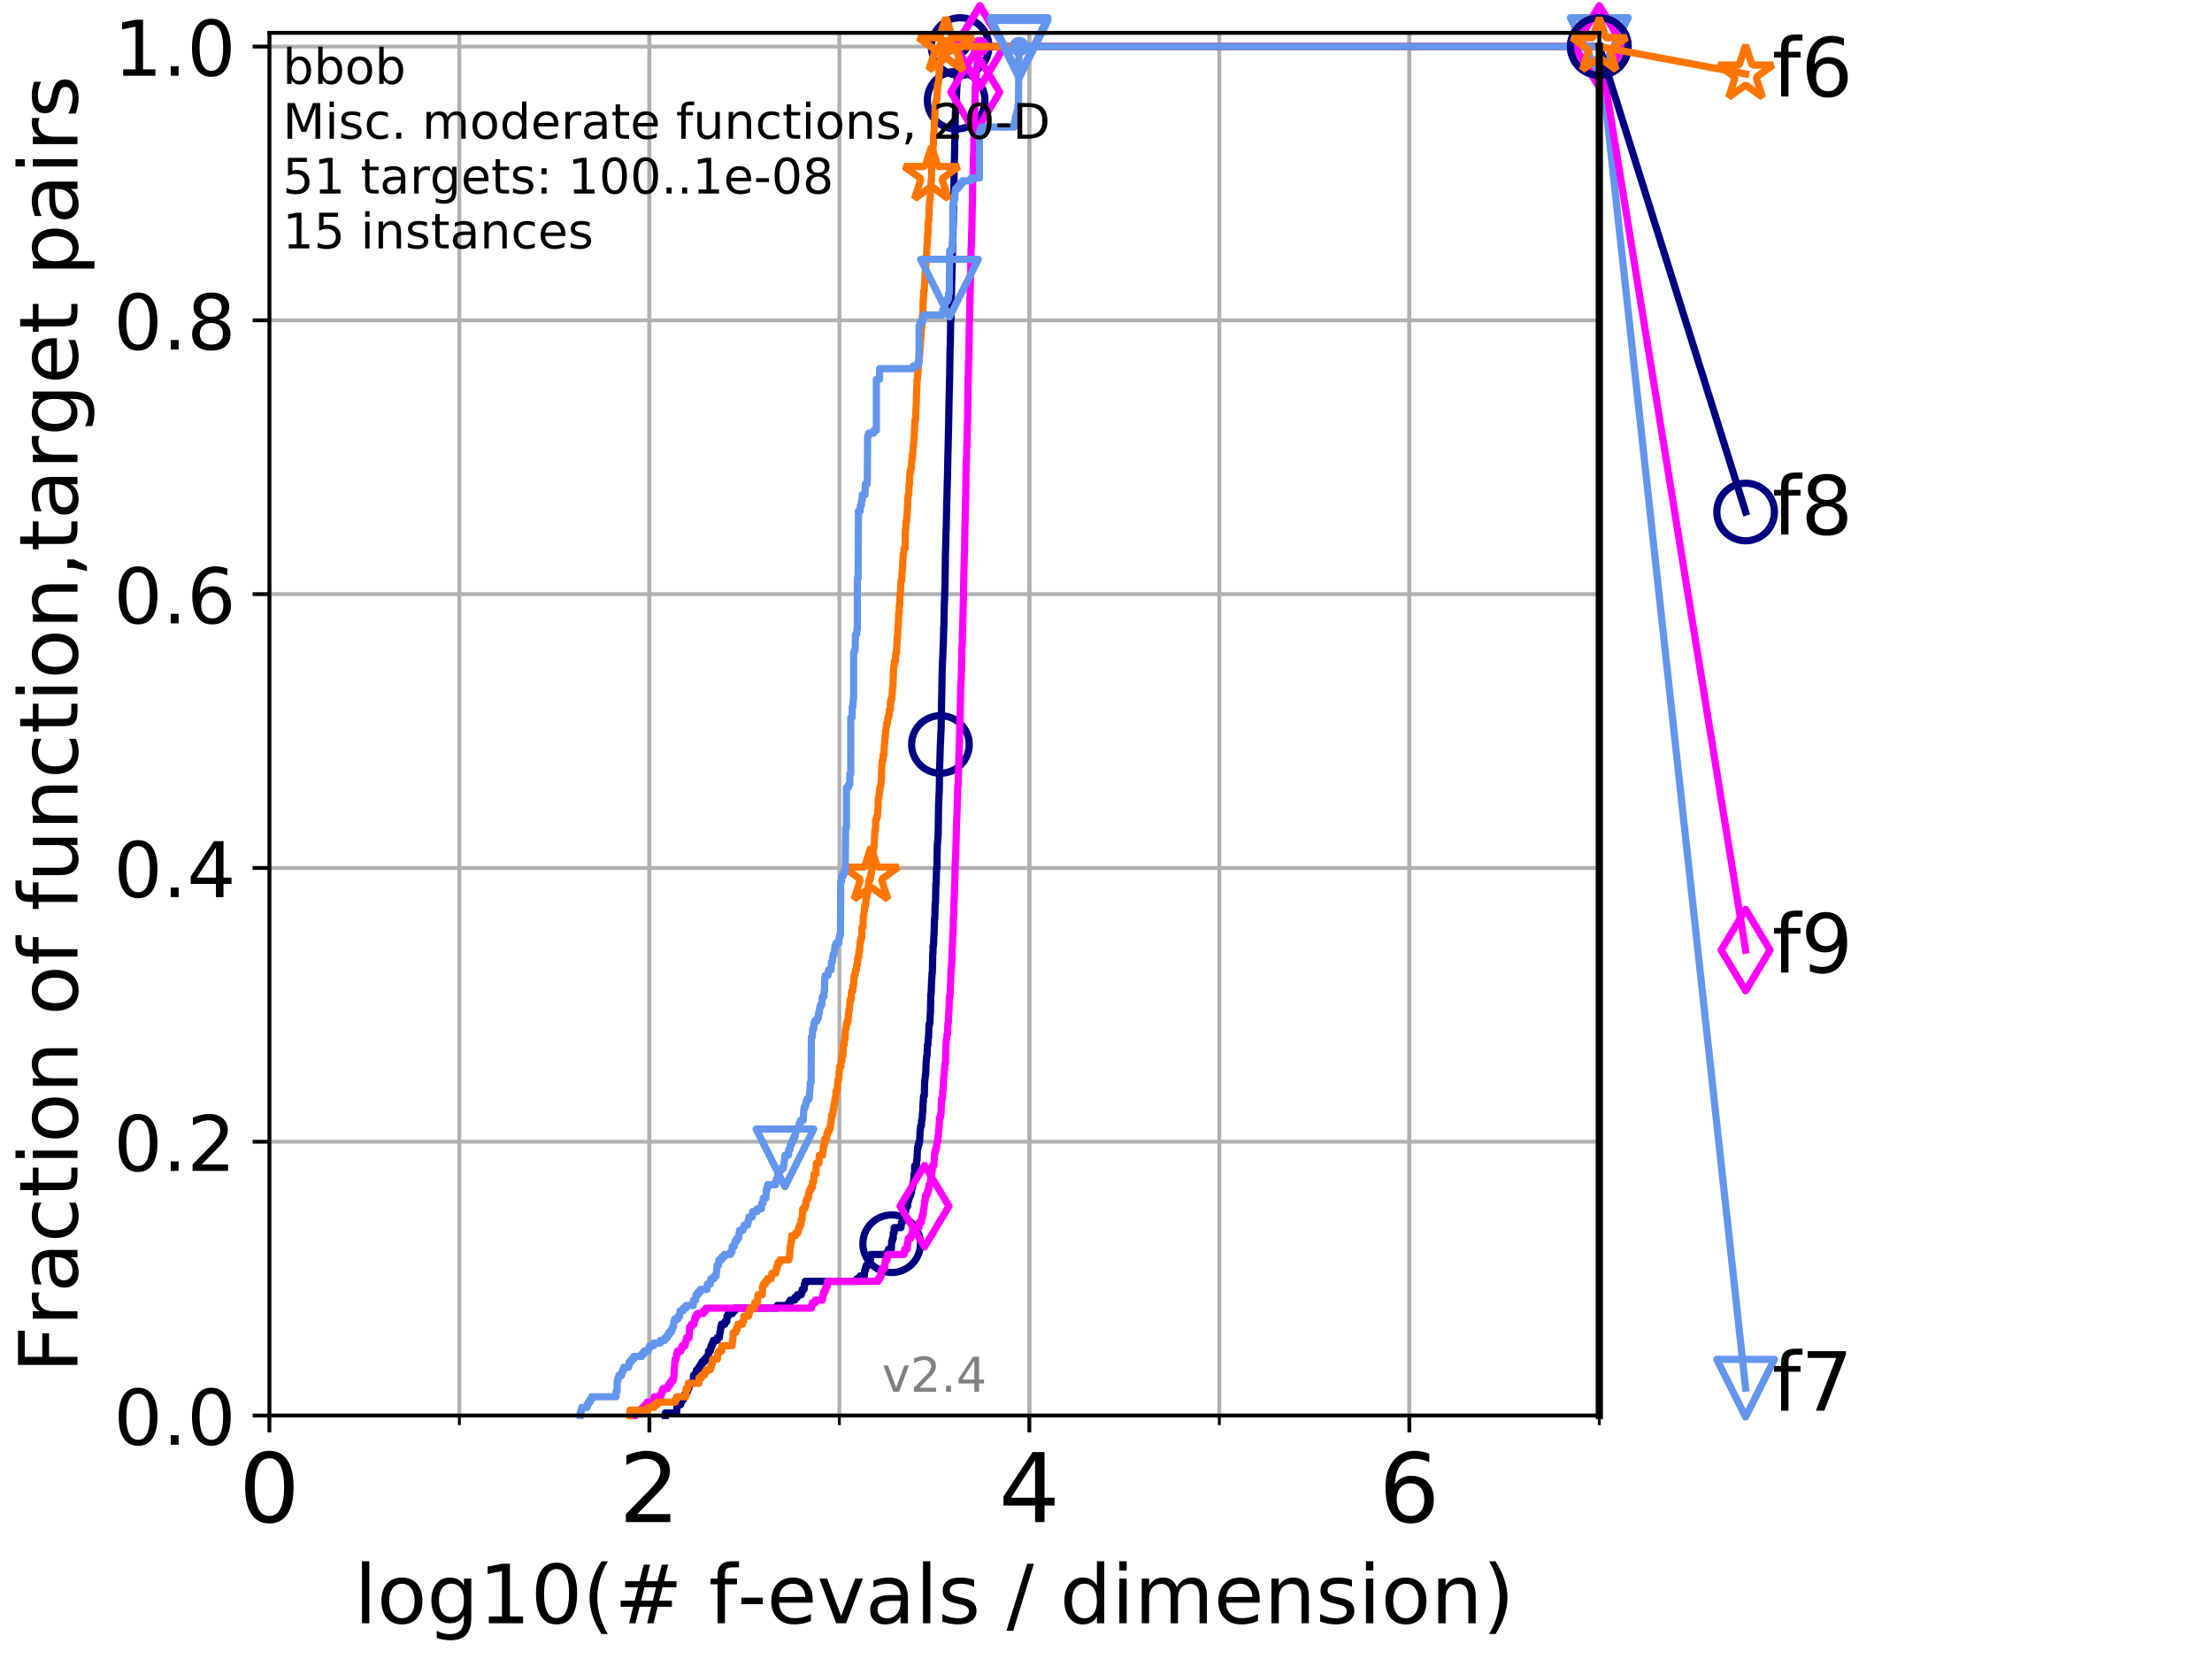<?xml version="1.0" encoding="utf-8" standalone="no"?>
<!DOCTYPE svg PUBLIC "-//W3C//DTD SVG 1.1//EN"
  "http://www.w3.org/Graphics/SVG/1.1/DTD/svg11.dtd">
<!-- Created with matplotlib (http://matplotlib.org/) -->
<svg height="345.6pt" version="1.1" viewBox="0 0 460.8 345.6" width="460.8pt" xmlns="http://www.w3.org/2000/svg" xmlns:xlink="http://www.w3.org/1999/xlink">
 <defs>
  <style type="text/css">
*{stroke-linecap:butt;stroke-linejoin:round;}
  </style>
 </defs>
 <g id="figure_1">
  <g id="patch_1">
   <path d="M 0 345.6 
L 460.8 345.6 
L 460.8 0 
L 0 0 
z
" style="fill:#ffffff;"/>
  </g>
  <g id="axes_1">
   <g id="patch_2">
    <path d="M 56.12 294.88 
L 333.168 294.88 
L 333.168 6.845 
L 56.12 6.845 
z
" style="fill:#ffffff;"/>
   </g>
   <g id="matplotlib.axis_1">
    <g id="xtick_1">
     <g id="line2d_1">
      <path clip-path="url(#p49c7eaee4a)" d="M 56.12 294.88 
L 56.12 6.845 
" style="fill:none;stroke:#b0b0b0;stroke-linecap:square;stroke-width:0.8;"/>
     </g>
     <g id="line2d_2">
      <defs>
       <path d="M 0 0 
L 0 3.5 
" id="mc3e72545a6" style="stroke:#000000;stroke-width:0.8;"/>
      </defs>
      <g>
       <use style="stroke:#000000;stroke-width:0.8;" x="56.12" xlink:href="#mc3e72545a6" y="294.88"/>
      </g>
     </g>
     <g id="text_1">
      <!-- 0 -->
      <defs>
       <path d="M 31.781 66.406 
Q 24.172 66.406 20.328 58.906 
Q 16.5 51.422 16.5 36.375 
Q 16.5 21.391 20.328 13.891 
Q 24.172 6.391 31.781 6.391 
Q 39.453 6.391 43.281 13.891 
Q 47.125 21.391 47.125 36.375 
Q 47.125 51.422 43.281 58.906 
Q 39.453 66.406 31.781 66.406 
z
M 31.781 74.219 
Q 44.047 74.219 50.516 64.516 
Q 56.984 54.828 56.984 36.375 
Q 56.984 17.969 50.516 8.266 
Q 44.047 -1.422 31.781 -1.422 
Q 19.531 -1.422 13.062 8.266 
Q 6.594 17.969 6.594 36.375 
Q 6.594 54.828 13.062 64.516 
Q 19.531 74.219 31.781 74.219 
z
" id="DejaVuSans-30"/>
      </defs>
      <g transform="translate(49.758 317.077)scale(0.2 -0.2)">
       <use xlink:href="#DejaVuSans-30"/>
      </g>
     </g>
    </g>
    <g id="xtick_2">
     <g id="line2d_3">
      <path clip-path="url(#p49c7eaee4a)" d="M 135.277 294.88 
L 135.277 6.845 
" style="fill:none;stroke:#b0b0b0;stroke-linecap:square;stroke-width:0.8;"/>
     </g>
     <g id="line2d_4">
      <g>
       <use style="stroke:#000000;stroke-width:0.8;" x="135.277" xlink:href="#mc3e72545a6" y="294.88"/>
      </g>
     </g>
     <g id="text_2">
      <!-- 2 -->
      <defs>
       <path d="M 19.188 8.297 
L 53.609 8.297 
L 53.609 0 
L 7.328 0 
L 7.328 8.297 
Q 12.938 14.109 22.625 23.891 
Q 32.328 33.688 34.812 36.531 
Q 39.547 41.844 41.422 45.531 
Q 43.312 49.219 43.312 52.781 
Q 43.312 58.594 39.234 62.25 
Q 35.156 65.922 28.609 65.922 
Q 23.969 65.922 18.812 64.312 
Q 13.672 62.703 7.812 59.422 
L 7.812 69.391 
Q 13.766 71.781 18.938 73 
Q 24.125 74.219 28.422 74.219 
Q 39.75 74.219 46.484 68.547 
Q 53.219 62.891 53.219 53.422 
Q 53.219 48.922 51.531 44.891 
Q 49.859 40.875 45.406 35.406 
Q 44.188 33.984 37.641 27.219 
Q 31.109 20.453 19.188 8.297 
z
" id="DejaVuSans-32"/>
      </defs>
      <g transform="translate(128.914 317.077)scale(0.2 -0.2)">
       <use xlink:href="#DejaVuSans-32"/>
      </g>
     </g>
    </g>
    <g id="xtick_3">
     <g id="line2d_5">
      <path clip-path="url(#p49c7eaee4a)" d="M 214.433 294.88 
L 214.433 6.845 
" style="fill:none;stroke:#b0b0b0;stroke-linecap:square;stroke-width:0.8;"/>
     </g>
     <g id="line2d_6">
      <g>
       <use style="stroke:#000000;stroke-width:0.8;" x="214.433" xlink:href="#mc3e72545a6" y="294.88"/>
      </g>
     </g>
     <g id="text_3">
      <!-- 4 -->
      <defs>
       <path d="M 37.797 64.312 
L 12.891 25.391 
L 37.797 25.391 
z
M 35.203 72.906 
L 47.609 72.906 
L 47.609 25.391 
L 58.016 25.391 
L 58.016 17.188 
L 47.609 17.188 
L 47.609 0 
L 37.797 0 
L 37.797 17.188 
L 4.891 17.188 
L 4.891 26.703 
z
" id="DejaVuSans-34"/>
      </defs>
      <g transform="translate(208.071 317.077)scale(0.2 -0.2)">
       <use xlink:href="#DejaVuSans-34"/>
      </g>
     </g>
    </g>
    <g id="xtick_4">
     <g id="line2d_7">
      <path clip-path="url(#p49c7eaee4a)" d="M 293.59 294.88 
L 293.59 6.845 
" style="fill:none;stroke:#b0b0b0;stroke-linecap:square;stroke-width:0.8;"/>
     </g>
     <g id="line2d_8">
      <g>
       <use style="stroke:#000000;stroke-width:0.8;" x="293.59" xlink:href="#mc3e72545a6" y="294.88"/>
      </g>
     </g>
     <g id="text_4">
      <!-- 6 -->
      <defs>
       <path d="M 33.016 40.375 
Q 26.375 40.375 22.484 35.828 
Q 18.609 31.297 18.609 23.391 
Q 18.609 15.531 22.484 10.953 
Q 26.375 6.391 33.016 6.391 
Q 39.656 6.391 43.531 10.953 
Q 47.406 15.531 47.406 23.391 
Q 47.406 31.297 43.531 35.828 
Q 39.656 40.375 33.016 40.375 
z
M 52.594 71.297 
L 52.594 62.312 
Q 48.875 64.062 45.094 64.984 
Q 41.312 65.922 37.594 65.922 
Q 27.828 65.922 22.672 59.328 
Q 17.531 52.734 16.797 39.406 
Q 19.672 43.656 24.016 45.922 
Q 28.375 48.188 33.594 48.188 
Q 44.578 48.188 50.953 41.516 
Q 57.328 34.859 57.328 23.391 
Q 57.328 12.156 50.688 5.359 
Q 44.047 -1.422 33.016 -1.422 
Q 20.359 -1.422 13.672 8.266 
Q 6.984 17.969 6.984 36.375 
Q 6.984 53.656 15.188 63.938 
Q 23.391 74.219 37.203 74.219 
Q 40.922 74.219 44.703 73.484 
Q 48.484 72.75 52.594 71.297 
z
" id="DejaVuSans-36"/>
      </defs>
      <g transform="translate(287.227 317.077)scale(0.2 -0.2)">
       <use xlink:href="#DejaVuSans-36"/>
      </g>
     </g>
    </g>
    <g id="xtick_5">
     <g id="line2d_9">
      <path clip-path="url(#p49c7eaee4a)" d="M 56.12 294.88 
L 56.12 6.845 
" style="fill:none;stroke:#b0b0b0;stroke-linecap:square;stroke-width:0.8;"/>
     </g>
     <g id="line2d_10">
      <defs>
       <path d="M 0 0 
L 0 2 
" id="m45f3002341" style="stroke:#000000;stroke-width:0.6;"/>
      </defs>
      <g>
       <use style="stroke:#000000;stroke-width:0.6;" x="56.12" xlink:href="#m45f3002341" y="294.88"/>
      </g>
     </g>
    </g>
    <g id="xtick_6">
     <g id="line2d_11">
      <path clip-path="url(#p49c7eaee4a)" d="M 95.698 294.88 
L 95.698 6.845 
" style="fill:none;stroke:#b0b0b0;stroke-linecap:square;stroke-width:0.8;"/>
     </g>
     <g id="line2d_12">
      <g>
       <use style="stroke:#000000;stroke-width:0.6;" x="95.698" xlink:href="#m45f3002341" y="294.88"/>
      </g>
     </g>
    </g>
    <g id="xtick_7">
     <g id="line2d_13">
      <path clip-path="url(#p49c7eaee4a)" d="M 135.277 294.88 
L 135.277 6.845 
" style="fill:none;stroke:#b0b0b0;stroke-linecap:square;stroke-width:0.8;"/>
     </g>
     <g id="line2d_14">
      <g>
       <use style="stroke:#000000;stroke-width:0.6;" x="135.277" xlink:href="#m45f3002341" y="294.88"/>
      </g>
     </g>
    </g>
    <g id="xtick_8">
     <g id="line2d_15">
      <path clip-path="url(#p49c7eaee4a)" d="M 174.855 294.88 
L 174.855 6.845 
" style="fill:none;stroke:#b0b0b0;stroke-linecap:square;stroke-width:0.8;"/>
     </g>
     <g id="line2d_16">
      <g>
       <use style="stroke:#000000;stroke-width:0.6;" x="174.855" xlink:href="#m45f3002341" y="294.88"/>
      </g>
     </g>
    </g>
    <g id="xtick_9">
     <g id="line2d_17">
      <path clip-path="url(#p49c7eaee4a)" d="M 214.433 294.88 
L 214.433 6.845 
" style="fill:none;stroke:#b0b0b0;stroke-linecap:square;stroke-width:0.8;"/>
     </g>
     <g id="line2d_18">
      <g>
       <use style="stroke:#000000;stroke-width:0.6;" x="214.433" xlink:href="#m45f3002341" y="294.88"/>
      </g>
     </g>
    </g>
    <g id="xtick_10">
     <g id="line2d_19">
      <path clip-path="url(#p49c7eaee4a)" d="M 254.011 294.88 
L 254.011 6.845 
" style="fill:none;stroke:#b0b0b0;stroke-linecap:square;stroke-width:0.8;"/>
     </g>
     <g id="line2d_20">
      <g>
       <use style="stroke:#000000;stroke-width:0.6;" x="254.011" xlink:href="#m45f3002341" y="294.88"/>
      </g>
     </g>
    </g>
    <g id="xtick_11">
     <g id="line2d_21">
      <path clip-path="url(#p49c7eaee4a)" d="M 293.59 294.88 
L 293.59 6.845 
" style="fill:none;stroke:#b0b0b0;stroke-linecap:square;stroke-width:0.8;"/>
     </g>
     <g id="line2d_22">
      <g>
       <use style="stroke:#000000;stroke-width:0.6;" x="293.59" xlink:href="#m45f3002341" y="294.88"/>
      </g>
     </g>
    </g>
    <g id="xtick_12">
     <g id="line2d_23">
      <path clip-path="url(#p49c7eaee4a)" d="M 333.168 294.88 
L 333.168 6.845 
" style="fill:none;stroke:#b0b0b0;stroke-linecap:square;stroke-width:0.8;"/>
     </g>
     <g id="line2d_24">
      <g>
       <use style="stroke:#000000;stroke-width:0.6;" x="333.168" xlink:href="#m45f3002341" y="294.88"/>
      </g>
     </g>
    </g>
    <g id="text_5">
     <!-- log10(# f-evals / dimension) -->
     <defs>
      <path d="M 9.422 75.984 
L 18.406 75.984 
L 18.406 0 
L 9.422 0 
z
" id="DejaVuSans-6c"/>
      <path d="M 30.609 48.391 
Q 23.391 48.391 19.188 42.75 
Q 14.984 37.109 14.984 27.297 
Q 14.984 17.484 19.156 11.844 
Q 23.344 6.203 30.609 6.203 
Q 37.797 6.203 41.984 11.859 
Q 46.188 17.531 46.188 27.297 
Q 46.188 37.016 41.984 42.703 
Q 37.797 48.391 30.609 48.391 
z
M 30.609 56 
Q 42.328 56 49.016 48.375 
Q 55.719 40.766 55.719 27.297 
Q 55.719 13.875 49.016 6.219 
Q 42.328 -1.422 30.609 -1.422 
Q 18.844 -1.422 12.172 6.219 
Q 5.516 13.875 5.516 27.297 
Q 5.516 40.766 12.172 48.375 
Q 18.844 56 30.609 56 
z
" id="DejaVuSans-6f"/>
      <path d="M 45.406 27.984 
Q 45.406 37.75 41.375 43.109 
Q 37.359 48.484 30.078 48.484 
Q 22.859 48.484 18.828 43.109 
Q 14.797 37.75 14.797 27.984 
Q 14.797 18.266 18.828 12.891 
Q 22.859 7.516 30.078 7.516 
Q 37.359 7.516 41.375 12.891 
Q 45.406 18.266 45.406 27.984 
z
M 54.391 6.781 
Q 54.391 -7.172 48.188 -13.984 
Q 42 -20.797 29.203 -20.797 
Q 24.469 -20.797 20.266 -20.094 
Q 16.062 -19.391 12.109 -17.922 
L 12.109 -9.188 
Q 16.062 -11.328 19.922 -12.344 
Q 23.781 -13.375 27.781 -13.375 
Q 36.625 -13.375 41.016 -8.766 
Q 45.406 -4.156 45.406 5.172 
L 45.406 9.625 
Q 42.625 4.781 38.281 2.391 
Q 33.938 0 27.875 0 
Q 17.828 0 11.672 7.656 
Q 5.516 15.328 5.516 27.984 
Q 5.516 40.672 11.672 48.328 
Q 17.828 56 27.875 56 
Q 33.938 56 38.281 53.609 
Q 42.625 51.219 45.406 46.391 
L 45.406 54.688 
L 54.391 54.688 
z
" id="DejaVuSans-67"/>
      <path d="M 12.406 8.297 
L 28.516 8.297 
L 28.516 63.922 
L 10.984 60.406 
L 10.984 69.391 
L 28.422 72.906 
L 38.281 72.906 
L 38.281 8.297 
L 54.391 8.297 
L 54.391 0 
L 12.406 0 
z
" id="DejaVuSans-31"/>
      <path d="M 31 75.875 
Q 24.469 64.656 21.281 53.656 
Q 18.109 42.672 18.109 31.391 
Q 18.109 20.125 21.312 9.062 
Q 24.516 -2 31 -13.188 
L 23.188 -13.188 
Q 15.875 -1.703 12.234 9.375 
Q 8.594 20.453 8.594 31.391 
Q 8.594 42.281 12.203 53.312 
Q 15.828 64.359 23.188 75.875 
z
" id="DejaVuSans-28"/>
      <path d="M 51.125 44 
L 36.922 44 
L 32.812 27.688 
L 47.125 27.688 
z
M 43.797 71.781 
L 38.719 51.516 
L 52.984 51.516 
L 58.109 71.781 
L 65.922 71.781 
L 60.891 51.516 
L 76.125 51.516 
L 76.125 44 
L 58.984 44 
L 54.984 27.688 
L 70.516 27.688 
L 70.516 20.219 
L 53.078 20.219 
L 48 0 
L 40.188 0 
L 45.219 20.219 
L 30.906 20.219 
L 25.875 0 
L 18.016 0 
L 23.094 20.219 
L 7.719 20.219 
L 7.719 27.688 
L 24.906 27.688 
L 29 44 
L 13.281 44 
L 13.281 51.516 
L 30.906 51.516 
L 35.891 71.781 
z
" id="DejaVuSans-23"/>
      <path id="DejaVuSans-20"/>
      <path d="M 37.109 75.984 
L 37.109 68.5 
L 28.516 68.5 
Q 23.688 68.5 21.797 66.547 
Q 19.922 64.594 19.922 59.516 
L 19.922 54.688 
L 34.719 54.688 
L 34.719 47.703 
L 19.922 47.703 
L 19.922 0 
L 10.891 0 
L 10.891 47.703 
L 2.297 47.703 
L 2.297 54.688 
L 10.891 54.688 
L 10.891 58.5 
Q 10.891 67.625 15.141 71.797 
Q 19.391 75.984 28.609 75.984 
z
" id="DejaVuSans-66"/>
      <path d="M 4.891 31.391 
L 31.203 31.391 
L 31.203 23.391 
L 4.891 23.391 
z
" id="DejaVuSans-2d"/>
      <path d="M 56.203 29.594 
L 56.203 25.203 
L 14.891 25.203 
Q 15.484 15.922 20.484 11.062 
Q 25.484 6.203 34.422 6.203 
Q 39.594 6.203 44.453 7.469 
Q 49.312 8.734 54.109 11.281 
L 54.109 2.781 
Q 49.266 0.734 44.188 -0.344 
Q 39.109 -1.422 33.891 -1.422 
Q 20.797 -1.422 13.156 6.188 
Q 5.516 13.812 5.516 26.812 
Q 5.516 40.234 12.766 48.109 
Q 20.016 56 32.328 56 
Q 43.359 56 49.781 48.891 
Q 56.203 41.797 56.203 29.594 
z
M 47.219 32.234 
Q 47.125 39.594 43.094 43.984 
Q 39.062 48.391 32.422 48.391 
Q 24.906 48.391 20.391 44.141 
Q 15.875 39.891 15.188 32.172 
z
" id="DejaVuSans-65"/>
      <path d="M 2.984 54.688 
L 12.5 54.688 
L 29.594 8.797 
L 46.688 54.688 
L 56.203 54.688 
L 35.688 0 
L 23.484 0 
z
" id="DejaVuSans-76"/>
      <path d="M 34.281 27.484 
Q 23.391 27.484 19.188 25 
Q 14.984 22.516 14.984 16.5 
Q 14.984 11.719 18.141 8.906 
Q 21.297 6.109 26.703 6.109 
Q 34.188 6.109 38.703 11.406 
Q 43.219 16.703 43.219 25.484 
L 43.219 27.484 
z
M 52.203 31.203 
L 52.203 0 
L 43.219 0 
L 43.219 8.297 
Q 40.141 3.328 35.547 0.953 
Q 30.953 -1.422 24.312 -1.422 
Q 15.922 -1.422 10.953 3.297 
Q 6 8.016 6 15.922 
Q 6 25.141 12.172 29.828 
Q 18.359 34.516 30.609 34.516 
L 43.219 34.516 
L 43.219 35.406 
Q 43.219 41.609 39.141 45 
Q 35.062 48.391 27.688 48.391 
Q 23 48.391 18.547 47.266 
Q 14.109 46.141 10.016 43.891 
L 10.016 52.203 
Q 14.938 54.109 19.578 55.047 
Q 24.219 56 28.609 56 
Q 40.484 56 46.344 49.844 
Q 52.203 43.703 52.203 31.203 
z
" id="DejaVuSans-61"/>
      <path d="M 44.281 53.078 
L 44.281 44.578 
Q 40.484 46.531 36.375 47.5 
Q 32.281 48.484 27.875 48.484 
Q 21.188 48.484 17.844 46.438 
Q 14.5 44.391 14.5 40.281 
Q 14.5 37.156 16.891 35.375 
Q 19.281 33.594 26.516 31.984 
L 29.594 31.297 
Q 39.156 29.25 43.188 25.516 
Q 47.219 21.781 47.219 15.094 
Q 47.219 7.469 41.188 3.016 
Q 35.156 -1.422 24.609 -1.422 
Q 20.219 -1.422 15.453 -0.562 
Q 10.688 0.297 5.422 2 
L 5.422 11.281 
Q 10.406 8.688 15.234 7.391 
Q 20.062 6.109 24.812 6.109 
Q 31.156 6.109 34.562 8.281 
Q 37.984 10.453 37.984 14.406 
Q 37.984 18.062 35.516 20.016 
Q 33.062 21.969 24.703 23.781 
L 21.578 24.516 
Q 13.234 26.266 9.516 29.906 
Q 5.812 33.547 5.812 39.891 
Q 5.812 47.609 11.281 51.797 
Q 16.75 56 26.812 56 
Q 31.781 56 36.172 55.266 
Q 40.578 54.547 44.281 53.078 
z
" id="DejaVuSans-73"/>
      <path d="M 25.391 72.906 
L 33.688 72.906 
L 8.297 -9.281 
L 0 -9.281 
z
" id="DejaVuSans-2f"/>
      <path d="M 45.406 46.391 
L 45.406 75.984 
L 54.391 75.984 
L 54.391 0 
L 45.406 0 
L 45.406 8.203 
Q 42.578 3.328 38.25 0.953 
Q 33.938 -1.422 27.875 -1.422 
Q 17.969 -1.422 11.734 6.484 
Q 5.516 14.406 5.516 27.297 
Q 5.516 40.188 11.734 48.094 
Q 17.969 56 27.875 56 
Q 33.938 56 38.25 53.625 
Q 42.578 51.266 45.406 46.391 
z
M 14.797 27.297 
Q 14.797 17.391 18.875 11.75 
Q 22.953 6.109 30.078 6.109 
Q 37.203 6.109 41.297 11.75 
Q 45.406 17.391 45.406 27.297 
Q 45.406 37.203 41.297 42.844 
Q 37.203 48.484 30.078 48.484 
Q 22.953 48.484 18.875 42.844 
Q 14.797 37.203 14.797 27.297 
z
" id="DejaVuSans-64"/>
      <path d="M 9.422 54.688 
L 18.406 54.688 
L 18.406 0 
L 9.422 0 
z
M 9.422 75.984 
L 18.406 75.984 
L 18.406 64.594 
L 9.422 64.594 
z
" id="DejaVuSans-69"/>
      <path d="M 52 44.188 
Q 55.375 50.25 60.062 53.125 
Q 64.75 56 71.094 56 
Q 79.641 56 84.281 50.016 
Q 88.922 44.047 88.922 33.016 
L 88.922 0 
L 79.891 0 
L 79.891 32.719 
Q 79.891 40.578 77.094 44.375 
Q 74.312 48.188 68.609 48.188 
Q 61.625 48.188 57.562 43.547 
Q 53.516 38.922 53.516 30.906 
L 53.516 0 
L 44.484 0 
L 44.484 32.719 
Q 44.484 40.625 41.703 44.406 
Q 38.922 48.188 33.109 48.188 
Q 26.219 48.188 22.156 43.531 
Q 18.109 38.875 18.109 30.906 
L 18.109 0 
L 9.078 0 
L 9.078 54.688 
L 18.109 54.688 
L 18.109 46.188 
Q 21.188 51.219 25.484 53.609 
Q 29.781 56 35.688 56 
Q 41.656 56 45.828 52.969 
Q 50 49.953 52 44.188 
z
" id="DejaVuSans-6d"/>
      <path d="M 54.891 33.016 
L 54.891 0 
L 45.906 0 
L 45.906 32.719 
Q 45.906 40.484 42.875 44.328 
Q 39.844 48.188 33.797 48.188 
Q 26.516 48.188 22.312 43.547 
Q 18.109 38.922 18.109 30.906 
L 18.109 0 
L 9.078 0 
L 9.078 54.688 
L 18.109 54.688 
L 18.109 46.188 
Q 21.344 51.125 25.703 53.562 
Q 30.078 56 35.797 56 
Q 45.219 56 50.047 50.172 
Q 54.891 44.344 54.891 33.016 
z
" id="DejaVuSans-6e"/>
      <path d="M 8.016 75.875 
L 15.828 75.875 
Q 23.141 64.359 26.781 53.312 
Q 30.422 42.281 30.422 31.391 
Q 30.422 20.453 26.781 9.375 
Q 23.141 -1.703 15.828 -13.188 
L 8.016 -13.188 
Q 14.5 -2 17.703 9.062 
Q 20.906 20.125 20.906 31.391 
Q 20.906 42.672 17.703 53.656 
Q 14.5 64.656 8.016 75.875 
z
" id="DejaVuSans-29"/>
     </defs>
     <g transform="translate(73.803 338.154)scale(0.17 -0.17)">
      <use xlink:href="#DejaVuSans-6c"/>
      <use x="27.783" xlink:href="#DejaVuSans-6f"/>
      <use x="88.965" xlink:href="#DejaVuSans-67"/>
      <use x="152.441" xlink:href="#DejaVuSans-31"/>
      <use x="216.064" xlink:href="#DejaVuSans-30"/>
      <use x="279.688" xlink:href="#DejaVuSans-28"/>
      <use x="318.701" xlink:href="#DejaVuSans-23"/>
      <use x="402.49" xlink:href="#DejaVuSans-20"/>
      <use x="434.277" xlink:href="#DejaVuSans-66"/>
      <use x="469.404" xlink:href="#DejaVuSans-2d"/>
      <use x="505.488" xlink:href="#DejaVuSans-65"/>
      <use x="567.012" xlink:href="#DejaVuSans-76"/>
      <use x="626.191" xlink:href="#DejaVuSans-61"/>
      <use x="687.471" xlink:href="#DejaVuSans-6c"/>
      <use x="715.254" xlink:href="#DejaVuSans-73"/>
      <use x="767.354" xlink:href="#DejaVuSans-20"/>
      <use x="799.141" xlink:href="#DejaVuSans-2f"/>
      <use x="832.832" xlink:href="#DejaVuSans-20"/>
      <use x="864.619" xlink:href="#DejaVuSans-64"/>
      <use x="928.096" xlink:href="#DejaVuSans-69"/>
      <use x="955.879" xlink:href="#DejaVuSans-6d"/>
      <use x="1053.291" xlink:href="#DejaVuSans-65"/>
      <use x="1114.814" xlink:href="#DejaVuSans-6e"/>
      <use x="1178.193" xlink:href="#DejaVuSans-73"/>
      <use x="1230.293" xlink:href="#DejaVuSans-69"/>
      <use x="1258.076" xlink:href="#DejaVuSans-6f"/>
      <use x="1319.258" xlink:href="#DejaVuSans-6e"/>
      <use x="1382.637" xlink:href="#DejaVuSans-29"/>
     </g>
    </g>
   </g>
   <g id="matplotlib.axis_2">
    <g id="ytick_1">
     <g id="line2d_25">
      <path clip-path="url(#p49c7eaee4a)" d="M 56.12 294.88 
L 333.168 294.88 
" style="fill:none;stroke:#b0b0b0;stroke-linecap:square;stroke-width:0.8;"/>
     </g>
     <g id="line2d_26">
      <defs>
       <path d="M 0 0 
L -3.5 0 
" id="mcd9267a605" style="stroke:#000000;stroke-width:0.8;"/>
      </defs>
      <g>
       <use style="stroke:#000000;stroke-width:0.8;" x="56.12" xlink:href="#mcd9267a605" y="294.88"/>
      </g>
     </g>
     <g id="text_6">
      <!-- 0.0 -->
      <defs>
       <path d="M 10.688 12.406 
L 21 12.406 
L 21 0 
L 10.688 0 
z
" id="DejaVuSans-2e"/>
      </defs>
      <g transform="translate(23.675 300.959)scale(0.16 -0.16)">
       <use xlink:href="#DejaVuSans-30"/>
       <use x="63.623" xlink:href="#DejaVuSans-2e"/>
       <use x="95.41" xlink:href="#DejaVuSans-30"/>
      </g>
     </g>
    </g>
    <g id="ytick_2">
     <g id="line2d_27">
      <path clip-path="url(#p49c7eaee4a)" d="M 56.12 237.843 
L 333.168 237.843 
" style="fill:none;stroke:#b0b0b0;stroke-linecap:square;stroke-width:0.8;"/>
     </g>
     <g id="line2d_28">
      <g>
       <use style="stroke:#000000;stroke-width:0.8;" x="56.12" xlink:href="#mcd9267a605" y="237.843"/>
      </g>
     </g>
     <g id="text_7">
      <!-- 0.2 -->
      <g transform="translate(23.675 243.922)scale(0.16 -0.16)">
       <use xlink:href="#DejaVuSans-30"/>
       <use x="63.623" xlink:href="#DejaVuSans-2e"/>
       <use x="95.41" xlink:href="#DejaVuSans-32"/>
      </g>
     </g>
    </g>
    <g id="ytick_3">
     <g id="line2d_29">
      <path clip-path="url(#p49c7eaee4a)" d="M 56.12 180.807 
L 333.168 180.807 
" style="fill:none;stroke:#b0b0b0;stroke-linecap:square;stroke-width:0.8;"/>
     </g>
     <g id="line2d_30">
      <g>
       <use style="stroke:#000000;stroke-width:0.8;" x="56.12" xlink:href="#mcd9267a605" y="180.807"/>
      </g>
     </g>
     <g id="text_8">
      <!-- 0.4 -->
      <g transform="translate(23.675 186.886)scale(0.16 -0.16)">
       <use xlink:href="#DejaVuSans-30"/>
       <use x="63.623" xlink:href="#DejaVuSans-2e"/>
       <use x="95.41" xlink:href="#DejaVuSans-34"/>
      </g>
     </g>
    </g>
    <g id="ytick_4">
     <g id="line2d_31">
      <path clip-path="url(#p49c7eaee4a)" d="M 56.12 123.77 
L 333.168 123.77 
" style="fill:none;stroke:#b0b0b0;stroke-linecap:square;stroke-width:0.8;"/>
     </g>
     <g id="line2d_32">
      <g>
       <use style="stroke:#000000;stroke-width:0.8;" x="56.12" xlink:href="#mcd9267a605" y="123.77"/>
      </g>
     </g>
     <g id="text_9">
      <!-- 0.6 -->
      <g transform="translate(23.675 129.849)scale(0.16 -0.16)">
       <use xlink:href="#DejaVuSans-30"/>
       <use x="63.623" xlink:href="#DejaVuSans-2e"/>
       <use x="95.41" xlink:href="#DejaVuSans-36"/>
      </g>
     </g>
    </g>
    <g id="ytick_5">
     <g id="line2d_33">
      <path clip-path="url(#p49c7eaee4a)" d="M 56.12 66.734 
L 333.168 66.734 
" style="fill:none;stroke:#b0b0b0;stroke-linecap:square;stroke-width:0.8;"/>
     </g>
     <g id="line2d_34">
      <g>
       <use style="stroke:#000000;stroke-width:0.8;" x="56.12" xlink:href="#mcd9267a605" y="66.734"/>
      </g>
     </g>
     <g id="text_10">
      <!-- 0.8 -->
      <defs>
       <path d="M 31.781 34.625 
Q 24.75 34.625 20.719 30.859 
Q 16.703 27.094 16.703 20.516 
Q 16.703 13.922 20.719 10.156 
Q 24.75 6.391 31.781 6.391 
Q 38.812 6.391 42.859 10.172 
Q 46.922 13.969 46.922 20.516 
Q 46.922 27.094 42.891 30.859 
Q 38.875 34.625 31.781 34.625 
z
M 21.922 38.812 
Q 15.578 40.375 12.031 44.719 
Q 8.5 49.078 8.5 55.328 
Q 8.5 64.062 14.719 69.141 
Q 20.953 74.219 31.781 74.219 
Q 42.672 74.219 48.875 69.141 
Q 55.078 64.062 55.078 55.328 
Q 55.078 49.078 51.531 44.719 
Q 48 40.375 41.703 38.812 
Q 48.828 37.156 52.797 32.312 
Q 56.781 27.484 56.781 20.516 
Q 56.781 9.906 50.312 4.234 
Q 43.844 -1.422 31.781 -1.422 
Q 19.734 -1.422 13.25 4.234 
Q 6.781 9.906 6.781 20.516 
Q 6.781 27.484 10.781 32.312 
Q 14.797 37.156 21.922 38.812 
z
M 18.312 54.391 
Q 18.312 48.734 21.844 45.562 
Q 25.391 42.391 31.781 42.391 
Q 38.141 42.391 41.719 45.562 
Q 45.312 48.734 45.312 54.391 
Q 45.312 60.062 41.719 63.234 
Q 38.141 66.406 31.781 66.406 
Q 25.391 66.406 21.844 63.234 
Q 18.312 60.062 18.312 54.391 
z
" id="DejaVuSans-38"/>
      </defs>
      <g transform="translate(23.675 72.812)scale(0.16 -0.16)">
       <use xlink:href="#DejaVuSans-30"/>
       <use x="63.623" xlink:href="#DejaVuSans-2e"/>
       <use x="95.41" xlink:href="#DejaVuSans-38"/>
      </g>
     </g>
    </g>
    <g id="ytick_6">
     <g id="line2d_35">
      <path clip-path="url(#p49c7eaee4a)" d="M 56.12 9.697 
L 333.168 9.697 
" style="fill:none;stroke:#b0b0b0;stroke-linecap:square;stroke-width:0.8;"/>
     </g>
     <g id="line2d_36">
      <g>
       <use style="stroke:#000000;stroke-width:0.8;" x="56.12" xlink:href="#mcd9267a605" y="9.697"/>
      </g>
     </g>
     <g id="text_11">
      <!-- 1.0 -->
      <g transform="translate(23.675 15.776)scale(0.16 -0.16)">
       <use xlink:href="#DejaVuSans-31"/>
       <use x="63.623" xlink:href="#DejaVuSans-2e"/>
       <use x="95.41" xlink:href="#DejaVuSans-30"/>
      </g>
     </g>
    </g>
    <g id="text_12">
     <!-- Fraction of function,target pairs -->
     <defs>
      <path d="M 9.812 72.906 
L 51.703 72.906 
L 51.703 64.594 
L 19.672 64.594 
L 19.672 43.109 
L 48.578 43.109 
L 48.578 34.812 
L 19.672 34.812 
L 19.672 0 
L 9.812 0 
z
" id="DejaVuSans-46"/>
      <path d="M 41.109 46.297 
Q 39.594 47.172 37.812 47.578 
Q 36.031 48 33.891 48 
Q 26.266 48 22.188 43.047 
Q 18.109 38.094 18.109 28.812 
L 18.109 0 
L 9.078 0 
L 9.078 54.688 
L 18.109 54.688 
L 18.109 46.188 
Q 20.953 51.172 25.484 53.578 
Q 30.031 56 36.531 56 
Q 37.453 56 38.578 55.875 
Q 39.703 55.766 41.062 55.516 
z
" id="DejaVuSans-72"/>
      <path d="M 48.781 52.594 
L 48.781 44.188 
Q 44.969 46.297 41.141 47.344 
Q 37.312 48.391 33.406 48.391 
Q 24.656 48.391 19.812 42.844 
Q 14.984 37.312 14.984 27.297 
Q 14.984 17.281 19.812 11.734 
Q 24.656 6.203 33.406 6.203 
Q 37.312 6.203 41.141 7.25 
Q 44.969 8.297 48.781 10.406 
L 48.781 2.094 
Q 45.016 0.344 40.984 -0.531 
Q 36.969 -1.422 32.422 -1.422 
Q 20.062 -1.422 12.781 6.344 
Q 5.516 14.109 5.516 27.297 
Q 5.516 40.672 12.859 48.328 
Q 20.219 56 33.016 56 
Q 37.156 56 41.109 55.141 
Q 45.062 54.297 48.781 52.594 
z
" id="DejaVuSans-63"/>
      <path d="M 18.312 70.219 
L 18.312 54.688 
L 36.812 54.688 
L 36.812 47.703 
L 18.312 47.703 
L 18.312 18.016 
Q 18.312 11.328 20.141 9.422 
Q 21.969 7.516 27.594 7.516 
L 36.812 7.516 
L 36.812 0 
L 27.594 0 
Q 17.188 0 13.234 3.875 
Q 9.281 7.766 9.281 18.016 
L 9.281 47.703 
L 2.688 47.703 
L 2.688 54.688 
L 9.281 54.688 
L 9.281 70.219 
z
" id="DejaVuSans-74"/>
      <path d="M 8.5 21.578 
L 8.5 54.688 
L 17.484 54.688 
L 17.484 21.922 
Q 17.484 14.156 20.5 10.266 
Q 23.531 6.391 29.594 6.391 
Q 36.859 6.391 41.078 11.031 
Q 45.312 15.672 45.312 23.688 
L 45.312 54.688 
L 54.297 54.688 
L 54.297 0 
L 45.312 0 
L 45.312 8.406 
Q 42.047 3.422 37.719 1 
Q 33.406 -1.422 27.688 -1.422 
Q 18.266 -1.422 13.375 4.438 
Q 8.5 10.297 8.5 21.578 
z
M 31.109 56 
z
" id="DejaVuSans-75"/>
      <path d="M 11.719 12.406 
L 22.016 12.406 
L 22.016 4 
L 14.016 -11.625 
L 7.719 -11.625 
L 11.719 4 
z
" id="DejaVuSans-2c"/>
      <path d="M 18.109 8.203 
L 18.109 -20.797 
L 9.078 -20.797 
L 9.078 54.688 
L 18.109 54.688 
L 18.109 46.391 
Q 20.953 51.266 25.266 53.625 
Q 29.594 56 35.594 56 
Q 45.562 56 51.781 48.094 
Q 58.016 40.188 58.016 27.297 
Q 58.016 14.406 51.781 6.484 
Q 45.562 -1.422 35.594 -1.422 
Q 29.594 -1.422 25.266 0.953 
Q 20.953 3.328 18.109 8.203 
z
M 48.688 27.297 
Q 48.688 37.203 44.609 42.844 
Q 40.531 48.484 33.406 48.484 
Q 26.266 48.484 22.188 42.844 
Q 18.109 37.203 18.109 27.297 
Q 18.109 17.391 22.188 11.75 
Q 26.266 6.109 33.406 6.109 
Q 40.531 6.109 44.609 11.75 
Q 48.688 17.391 48.688 27.297 
z
" id="DejaVuSans-70"/>
     </defs>
     <g transform="translate(16.14 286.002)rotate(-90)scale(0.17 -0.17)">
      <use xlink:href="#DejaVuSans-46"/>
      <use x="57.41" xlink:href="#DejaVuSans-72"/>
      <use x="98.523" xlink:href="#DejaVuSans-61"/>
      <use x="159.803" xlink:href="#DejaVuSans-63"/>
      <use x="214.783" xlink:href="#DejaVuSans-74"/>
      <use x="253.992" xlink:href="#DejaVuSans-69"/>
      <use x="281.775" xlink:href="#DejaVuSans-6f"/>
      <use x="342.957" xlink:href="#DejaVuSans-6e"/>
      <use x="406.336" xlink:href="#DejaVuSans-20"/>
      <use x="438.123" xlink:href="#DejaVuSans-6f"/>
      <use x="499.305" xlink:href="#DejaVuSans-66"/>
      <use x="534.51" xlink:href="#DejaVuSans-20"/>
      <use x="566.297" xlink:href="#DejaVuSans-66"/>
      <use x="601.502" xlink:href="#DejaVuSans-75"/>
      <use x="664.881" xlink:href="#DejaVuSans-6e"/>
      <use x="728.26" xlink:href="#DejaVuSans-63"/>
      <use x="783.24" xlink:href="#DejaVuSans-74"/>
      <use x="822.449" xlink:href="#DejaVuSans-69"/>
      <use x="850.232" xlink:href="#DejaVuSans-6f"/>
      <use x="911.414" xlink:href="#DejaVuSans-6e"/>
      <use x="974.793" xlink:href="#DejaVuSans-2c"/>
      <use x="1006.58" xlink:href="#DejaVuSans-74"/>
      <use x="1045.789" xlink:href="#DejaVuSans-61"/>
      <use x="1107.068" xlink:href="#DejaVuSans-72"/>
      <use x="1148.166" xlink:href="#DejaVuSans-67"/>
      <use x="1211.643" xlink:href="#DejaVuSans-65"/>
      <use x="1273.166" xlink:href="#DejaVuSans-74"/>
      <use x="1312.375" xlink:href="#DejaVuSans-20"/>
      <use x="1344.162" xlink:href="#DejaVuSans-70"/>
      <use x="1407.639" xlink:href="#DejaVuSans-61"/>
      <use x="1468.918" xlink:href="#DejaVuSans-69"/>
      <use x="1496.701" xlink:href="#DejaVuSans-72"/>
      <use x="1537.814" xlink:href="#DejaVuSans-73"/>
     </g>
    </g>
   </g>
   <g id="line2d_37">
    <defs>
     <path d="M 0 1.5 
C 0.398 1.5 0.779 1.342 1.061 1.061 
C 1.342 0.779 1.5 0.398 1.5 0 
C 1.5 -0.398 1.342 -0.779 1.061 -1.061 
C 0.779 -1.342 0.398 -1.5 0 -1.5 
C -0.398 -1.5 -0.779 -1.342 -1.061 -1.061 
C -1.342 -0.779 -1.5 -0.398 -1.5 0 
C -1.5 0.398 -1.342 0.779 -1.061 1.061 
C -0.779 1.342 -0.398 1.5 0 1.5 
z
" id="m2bf4eeb5a8" style="stroke:#000080;"/>
    </defs>
    <g>
     <use style="fill:#000080;stroke:#000080;" x="200.016" xlink:href="#m2bf4eeb5a8" y="9.697"/>
     <use style="fill:#000080;stroke:#000080;" x="200.016" xlink:href="#m2bf4eeb5a8" y="9.697"/>
    </g>
   </g>
   <g id="line2d_38">
    <path d="M 138.581 294.88 
L 138.581 294.321 
L 140.943 294.321 
L 141.048 292.643 
L 141.77 292.643 
L 141.77 292.084 
L 142.033 292.084 
L 142.033 291.525 
L 142.411 291.525 
L 142.411 290.966 
L 142.648 290.966 
L 142.648 290.407 
L 142.981 290.407 
L 142.981 289.847 
L 143.237 289.847 
L 143.237 289.288 
L 143.494 289.288 
L 143.494 288.729 
L 143.648 288.729 
L 143.648 288.17 
L 144.337 288.17 
L 144.438 287.051 
L 144.463 287.051 
L 144.463 286.492 
L 144.915 286.492 
L 144.915 285.933 
L 145.081 285.933 
L 145.081 285.374 
L 145.541 285.374 
L 145.541 284.815 
L 145.897 284.815 
L 145.897 284.256 
L 146.223 284.256 
L 146.223 283.696 
L 146.742 283.696 
L 146.742 283.137 
L 147.221 283.137 
L 147.221 282.578 
L 147.561 282.578 
L 147.603 281.46 
L 147.988 281.46 
L 147.988 280.9 
L 148.131 280.9 
L 148.131 280.341 
L 148.366 280.341 
L 148.366 279.782 
L 148.613 279.782 
L 148.613 279.223 
L 149.405 279.223 
L 149.405 278.664 
L 149.86 278.664 
L 149.959 277.545 
L 150.05 277.545 
L 150.127 276.427 
L 150.292 276.427 
L 150.292 275.868 
L 150.999 275.868 
L 150.999 275.309 
L 151.407 275.309 
L 151.437 274.19 
L 151.72 274.19 
L 151.72 273.631 
L 152.583 273.631 
L 152.583 273.072 
L 153.078 273.072 
L 153.078 272.513 
L 161.934 272.513 
L 161.934 271.954 
L 164.27 271.954 
L 164.27 271.394 
L 164.605 271.394 
L 164.605 270.835 
L 165.563 270.835 
L 165.563 270.276 
L 166.099 270.276 
L 166.099 269.717 
L 166.932 269.717 
L 166.932 269.158 
L 167.122 269.158 
L 167.122 268.598 
L 167.51 268.598 
L 167.569 267.48 
L 167.753 267.48 
L 167.753 266.921 
L 178.531 266.921 
L 178.531 266.362 
L 179.18 266.362 
L 179.18 265.803 
L 180.069 265.803 
L 180.084 264.684 
L 180.278 264.684 
L 180.278 264.125 
L 180.469 264.125 
L 180.469 263.566 
L 180.894 263.566 
L 180.894 263.007 
L 181.038 263.007 
L 181.038 262.447 
L 181.338 262.447 
L 181.361 261.329 
L 184.861 261.329 
L 184.861 260.77 
L 185.097 260.77 
L 185.097 260.211 
L 185.689 260.211 
L 185.749 258.533 
L 185.914 258.533 
L 185.914 257.974 
L 186.079 257.974 
L 186.082 256.856 
L 186.261 256.856 
L 186.267 255.737 
L 187.695 255.737 
L 187.804 254.619 
L 187.999 254.619 
L 187.999 254.06 
L 188.192 254.06 
L 188.192 253.501 
L 188.405 253.501 
L 188.412 252.382 
L 188.664 252.382 
L 188.664 251.823 
L 188.78 251.823 
L 188.78 251.264 
L 189.092 251.264 
L 189.137 250.145 
L 189.299 250.145 
L 189.299 249.586 
L 189.446 249.586 
L 189.446 249.027 
L 189.705 249.027 
L 189.705 248.468 
L 189.89 248.468 
L 189.934 247.35 
L 190.117 247.35 
L 190.117 246.79 
L 190.23 246.79 
L 190.23 246.231 
L 190.347 246.231 
L 190.417 244.554 
L 190.524 244.554 
L 190.537 242.876 
L 190.907 242.876 
L 190.937 241.758 
L 191.03 241.758 
L 191.109 239.521 
L 191.157 239.521 
L 191.157 238.962 
L 191.292 238.962 
L 191.292 238.403 
L 191.453 238.403 
L 191.453 237.843 
L 191.576 237.843 
L 191.672 235.607 
L 191.707 235.607 
L 191.804 234.488 
L 191.959 234.488 
L 191.98 233.37 
L 192.085 233.37 
L 192.179 231.692 
L 192.232 231.692 
L 192.301 229.456 
L 192.355 229.456 
L 192.379 228.337 
L 192.546 228.337 
L 192.638 224.982 
L 192.683 224.982 
L 192.789 223.864 
L 192.837 223.864 
L 192.943 221.068 
L 192.97 221.068 
L 193.052 219.95 
L 193.119 219.95 
L 193.195 217.713 
L 193.299 217.713 
L 193.395 216.035 
L 193.45 216.035 
L 193.508 213.799 
L 193.573 213.799 
L 193.573 213.239 
L 193.702 213.239 
L 193.802 211.003 
L 193.824 211.003 
L 193.902 207.088 
L 193.973 207.088 
L 194.066 204.292 
L 194.086 204.292 
L 194.175 202.615 
L 194.232 202.615 
L 194.308 198.701 
L 194.345 198.701 
L 194.375 197.023 
L 194.462 197.023 
L 194.549 194.786 
L 194.577 194.786 
L 194.667 191.431 
L 194.725 191.431 
L 194.822 188.076 
L 194.89 188.076 
L 194.946 184.162 
L 195.018 184.162 
L 195.094 180.807 
L 195.171 180.807 
L 195.265 175.774 
L 195.301 175.774 
L 195.411 174.097 
L 195.436 174.097 
L 195.527 167.386 
L 195.548 167.386 
L 195.635 165.15 
L 195.661 165.15 
L 195.763 158.999 
L 195.779 158.999 
L 195.889 155.084 
L 195.907 155.084 
L 196.017 152.289 
L 196.044 152.289 
L 196.154 146.138 
L 196.156 146.138 
L 196.267 139.987 
L 196.273 139.987 
L 196.364 137.191 
L 196.387 137.191 
L 196.481 134.395 
L 196.507 134.395 
L 196.597 130.48 
L 196.63 130.48 
L 196.721 125.448 
L 196.752 125.448 
L 196.849 122.093 
L 196.864 122.093 
L 196.962 114.823 
L 196.978 114.823 
L 197.08 110.35 
L 197.113 110.35 
L 197.221 104.199 
L 197.246 104.199 
L 197.356 99.725 
L 197.371 99.725 
L 197.477 94.134 
L 197.489 94.134 
L 197.599 89.101 
L 197.607 89.101 
L 197.717 82.95 
L 197.719 82.95 
L 197.83 78.476 
L 197.834 78.476 
L 197.918 72.325 
L 197.957 72.325 
L 198.05 66.734 
L 198.112 66.734 
L 198.219 60.583 
L 198.223 60.583 
L 198.329 55.55 
L 198.344 55.55 
L 198.454 51.077 
L 198.464 51.077 
L 198.573 46.603 
L 198.577 46.603 
L 198.666 41.57 
L 198.69 41.57 
L 198.8 33.742 
L 198.82 33.742 
L 198.928 27.591 
L 198.94 27.591 
L 199.035 23.117 
L 199.087 23.117 
L 199.184 20.881 
L 199.222 20.881 
L 199.332 18.085 
L 199.358 18.085 
L 199.408 15.848 
L 199.472 15.848 
L 199.557 14.171 
L 199.61 14.171 
L 199.698 12.493 
L 199.763 12.493 
L 199.84 10.815 
L 199.953 10.815 
L 200.016 9.697 
L 333.168 9.697 
L 333.168 9.697 
" style="fill:none;stroke:#000080;stroke-linecap:square;stroke-width:1.5;"/>
   </g>
   <g id="line2d_39">
    <defs>
     <path d="M 0 6 
C 1.591 6 3.117 5.368 4.243 4.243 
C 5.368 3.117 6 1.591 6 0 
C 6 -1.591 5.368 -3.117 4.243 -4.243 
C 3.117 -5.368 1.591 -6 0 -6 
C -1.591 -6 -3.117 -5.368 -4.243 -4.243 
C -5.368 -3.117 -6 -1.591 -6 0 
C -6 1.591 -5.368 3.117 -4.243 4.243 
C -3.117 5.368 -1.591 6 0 6 
z
" id="m86e44d7a33" style="stroke:#000080;stroke-width:1.5;"/>
    </defs>
    <g>
     <use style="fill-opacity:0;stroke:#000080;stroke-width:1.5;" x="185.749" xlink:href="#m86e44d7a33" y="259.092"/>
     <use style="fill-opacity:0;stroke:#000080;stroke-width:1.5;" x="195.907" xlink:href="#m86e44d7a33" y="155.084"/>
     <use style="fill-opacity:0;stroke:#000080;stroke-width:1.5;" x="199.184" xlink:href="#m86e44d7a33" y="20.881"/>
     <use style="fill-opacity:0;stroke:#000080;stroke-width:1.5;" x="200.016" xlink:href="#m86e44d7a33" y="9.697"/>
     <use style="fill-opacity:0;stroke:#000080;stroke-width:1.5;" x="333.168" xlink:href="#m86e44d7a33" y="9.697"/>
    </g>
   </g>
   <g id="line2d_40">
    <path style="fill:none;stroke:#000080;stroke-linecap:square;stroke-width:1.5;"/>
    <g/>
   </g>
   <g id="line2d_41">
    <defs>
     <path d="M 0 1.5 
C 0.398 1.5 0.779 1.342 1.061 1.061 
C 1.342 0.779 1.5 0.398 1.5 0 
C 1.5 -0.398 1.342 -0.779 1.061 -1.061 
C 0.779 -1.342 0.398 -1.5 0 -1.5 
C -0.398 -1.5 -0.779 -1.342 -1.061 -1.061 
C -1.342 -0.779 -1.5 -0.398 -1.5 0 
C -1.5 0.398 -1.342 0.779 -1.061 1.061 
C -0.779 1.342 -0.398 1.5 0 1.5 
z
" id="m9634bf8402" style="stroke:#ff00ff;"/>
    </defs>
    <g>
     <use style="fill:#ff00ff;stroke:#ff00ff;" x="204.12" xlink:href="#m9634bf8402" y="9.697"/>
     <use style="fill:#ff00ff;stroke:#ff00ff;" x="204.12" xlink:href="#m9634bf8402" y="9.697"/>
    </g>
   </g>
   <g id="line2d_42">
    <path d="M 132.105 294.88 
L 132.105 294.321 
L 132.981 294.321 
L 132.981 293.762 
L 133.806 293.762 
L 133.806 293.202 
L 134.368 293.202 
L 134.368 292.643 
L 134.859 292.643 
L 134.859 292.084 
L 136.213 292.084 
L 136.302 290.966 
L 137.596 290.966 
L 137.596 290.407 
L 137.843 290.407 
L 137.843 289.847 
L 138.085 289.847 
L 138.085 289.288 
L 139.064 289.288 
L 139.064 288.729 
L 139.425 288.729 
L 139.425 288.17 
L 139.813 288.17 
L 139.813 287.611 
L 140.23 287.611 
L 140.23 287.051 
L 140.371 287.051 
L 140.479 284.815 
L 140.524 284.815 
L 140.555 283.696 
L 140.637 283.696 
L 140.637 283.137 
L 140.875 283.137 
L 140.955 282.019 
L 141.121 282.019 
L 141.121 281.46 
L 141.828 281.46 
L 141.828 280.9 
L 142.125 280.9 
L 142.125 280.341 
L 142.698 280.341 
L 142.698 279.782 
L 142.876 279.782 
L 142.876 279.223 
L 143.019 279.223 
L 143.019 278.664 
L 143.553 278.664 
L 143.659 276.427 
L 144.019 276.427 
L 144.019 275.868 
L 144.608 275.868 
L 144.703 274.749 
L 144.901 274.749 
L 144.901 274.19 
L 145.255 274.19 
L 145.255 273.631 
L 146.507 273.631 
L 146.507 273.072 
L 147.048 273.072 
L 147.048 272.513 
L 169.046 272.513 
L 169.046 271.954 
L 169.218 271.954 
L 169.218 271.394 
L 169.831 271.394 
L 169.831 270.835 
L 171.323 270.835 
L 171.426 269.717 
L 171.57 269.717 
L 171.57 269.158 
L 171.86 269.158 
L 171.86 268.598 
L 172.038 268.598 
L 172.038 268.039 
L 172.331 268.039 
L 172.356 266.921 
L 182.943 266.921 
L 182.943 266.362 
L 183.322 266.362 
L 183.322 265.803 
L 183.549 265.803 
L 183.554 264.684 
L 183.882 264.684 
L 183.882 264.125 
L 184.3 264.125 
L 184.387 263.007 
L 184.435 263.007 
L 184.435 262.447 
L 184.824 262.447 
L 184.858 261.329 
L 188.338 261.329 
L 188.338 260.77 
L 188.481 260.77 
L 188.481 260.211 
L 188.989 260.211 
L 188.992 259.092 
L 189.13 259.092 
L 189.195 257.974 
L 189.707 257.974 
L 189.707 257.415 
L 189.974 257.415 
L 189.974 256.856 
L 190.101 256.856 
L 190.101 256.296 
L 190.537 256.296 
L 190.537 255.737 
L 191.432 255.737 
L 191.458 254.619 
L 191.946 254.619 
L 192.019 253.501 
L 192.198 253.501 
L 192.198 252.941 
L 192.326 252.941 
L 192.39 251.823 
L 192.482 251.823 
L 192.591 250.705 
L 192.598 250.705 
L 192.598 250.145 
L 192.753 250.145 
L 192.814 249.027 
L 193.071 249.027 
L 193.071 248.468 
L 193.29 248.468 
L 193.29 247.909 
L 193.463 247.909 
L 193.51 246.79 
L 193.802 246.79 
L 193.897 245.113 
L 193.929 245.113 
L 193.929 244.554 
L 194.062 244.554 
L 194.062 243.994 
L 194.194 243.994 
L 194.219 242.876 
L 194.548 242.876 
L 194.656 240.639 
L 194.701 240.639 
L 194.701 240.08 
L 194.831 240.08 
L 194.831 239.521 
L 195.02 239.521 
L 195.02 238.962 
L 195.134 238.962 
L 195.187 237.843 
L 195.349 237.843 
L 195.369 236.725 
L 195.492 236.725 
L 195.559 235.048 
L 195.631 235.048 
L 195.723 232.811 
L 195.91 232.811 
L 195.91 232.252 
L 196.025 232.252 
L 196.133 229.456 
L 196.144 229.456 
L 196.144 228.896 
L 196.322 228.896 
L 196.376 227.219 
L 196.476 227.219 
L 196.569 224.423 
L 196.646 224.423 
L 196.74 222.745 
L 196.802 222.745 
L 196.831 221.627 
L 196.947 221.627 
L 197.055 217.713 
L 197.068 217.713 
L 197.135 216.594 
L 197.188 216.594 
L 197.285 215.476 
L 197.381 215.476 
L 197.463 213.239 
L 197.538 213.239 
L 197.622 211.003 
L 197.657 211.003 
L 197.756 208.207 
L 197.772 208.207 
L 197.772 207.648 
L 197.898 207.648 
L 197.999 204.852 
L 198.017 204.852 
L 198.117 202.056 
L 198.16 202.056 
L 198.265 200.378 
L 198.282 200.378 
L 198.376 197.023 
L 198.409 197.023 
L 198.518 194.227 
L 198.549 194.227 
L 198.612 190.872 
L 198.667 190.872 
L 198.773 186.958 
L 198.794 186.958 
L 198.894 183.603 
L 198.913 183.603 
L 199.007 179.129 
L 199.057 179.129 
L 199.167 175.215 
L 199.178 175.215 
L 199.275 170.742 
L 199.31 170.742 
L 199.413 167.946 
L 199.421 167.946 
L 199.531 163.472 
L 199.613 163.472 
L 199.706 158.999 
L 199.729 158.999 
L 199.825 155.084 
L 199.852 155.084 
L 199.948 150.611 
L 199.99 150.611 
L 200.092 145.019 
L 200.105 145.019 
L 200.159 142.223 
L 200.222 142.223 
L 200.324 137.75 
L 200.336 137.75 
L 200.407 134.395 
L 200.449 134.395 
L 200.542 129.921 
L 200.568 129.921 
L 200.669 125.448 
L 200.68 125.448 
L 200.783 119.297 
L 200.798 119.297 
L 200.896 115.383 
L 200.919 115.383 
L 201.011 109.231 
L 201.041 109.231 
L 201.149 103.64 
L 201.175 103.64 
L 201.266 96.37 
L 201.322 96.37 
L 201.388 93.015 
L 201.442 93.015 
L 201.519 87.983 
L 201.559 87.983 
L 201.661 79.595 
L 201.682 79.595 
L 201.782 75.121 
L 201.816 75.121 
L 201.924 67.293 
L 201.977 67.293 
L 202.086 61.142 
L 202.091 61.142 
L 202.186 56.668 
L 202.205 56.668 
L 202.306 51.636 
L 202.335 51.636 
L 202.438 47.721 
L 202.454 47.721 
L 202.547 42.689 
L 202.577 42.689 
L 202.623 37.656 
L 202.695 37.656 
L 202.781 32.624 
L 202.831 32.624 
L 202.914 26.473 
L 202.957 26.473 
L 203.066 21.999 
L 203.081 21.999 
L 203.161 18.085 
L 203.199 18.085 
L 203.299 15.848 
L 203.358 15.848 
L 203.462 14.171 
L 203.489 14.171 
L 203.577 13.052 
L 203.652 13.052 
L 203.716 10.815 
L 203.989 10.815 
L 203.989 10.256 
L 204.12 10.256 
L 204.12 9.697 
L 333.168 9.697 
L 333.168 9.697 
" style="fill:none;stroke:#ff00ff;stroke-linecap:square;stroke-width:1.5;"/>
   </g>
   <g id="line2d_43">
    <defs>
     <path d="M -0 8.485 
L 5.091 0 
L 0 -8.485 
L -5.091 -0 
z
" id="m6d8af5ba95" style="stroke:#ff00ff;stroke-linejoin:miter;stroke-width:1.5;"/>
    </defs>
    <g>
     <use style="fill-opacity:0;stroke:#ff00ff;stroke-linejoin:miter;stroke-width:1.5;" x="192.591" xlink:href="#m6d8af5ba95" y="251.264"/>
     <use style="fill-opacity:0;stroke:#ff00ff;stroke-linejoin:miter;stroke-width:1.5;" x="203.161" xlink:href="#m6d8af5ba95" y="19.203"/>
     <use style="fill-opacity:0;stroke:#ff00ff;stroke-linejoin:miter;stroke-width:1.5;" x="204.12" xlink:href="#m6d8af5ba95" y="9.697"/>
     <use style="fill-opacity:0;stroke:#ff00ff;stroke-linejoin:miter;stroke-width:1.5;" x="204.12" xlink:href="#m6d8af5ba95" y="9.697"/>
     <use style="fill-opacity:0;stroke:#ff00ff;stroke-linejoin:miter;stroke-width:1.5;" x="333.168" xlink:href="#m6d8af5ba95" y="9.697"/>
    </g>
   </g>
   <g id="line2d_44">
    <path style="fill:none;stroke:#ff00ff;stroke-linecap:square;stroke-width:1.5;"/>
    <g/>
   </g>
   <g id="line2d_45">
    <defs>
     <path d="M 0 1.5 
C 0.398 1.5 0.779 1.342 1.061 1.061 
C 1.342 0.779 1.5 0.398 1.5 0 
C 1.5 -0.398 1.342 -0.779 1.061 -1.061 
C 0.779 -1.342 0.398 -1.5 0 -1.5 
C -0.398 -1.5 -0.779 -1.342 -1.061 -1.061 
C -1.342 -0.779 -1.5 -0.398 -1.5 0 
C -1.5 0.398 -1.342 0.779 -1.061 1.061 
C -0.779 1.342 -0.398 1.5 0 1.5 
z
" id="m0ffb5dfe3a" style="stroke:#ff7500;"/>
    </defs>
    <g>
     <use style="fill:#ff7500;stroke:#ff7500;" x="197.056" xlink:href="#m0ffb5dfe3a" y="9.697"/>
     <use style="fill:#ff7500;stroke:#ff7500;" x="197.056" xlink:href="#m0ffb5dfe3a" y="9.697"/>
    </g>
   </g>
   <g id="line2d_46">
    <path d="M 131.225 294.88 
L 131.225 293.762 
L 134.929 293.762 
L 134.929 293.202 
L 136.27 293.202 
L 136.27 292.643 
L 136.915 292.643 
L 136.915 292.084 
L 140.681 292.084 
L 140.681 291.525 
L 140.968 291.525 
L 140.968 290.966 
L 142.87 290.966 
L 142.904 289.288 
L 143.301 289.288 
L 143.361 288.17 
L 145.579 288.17 
L 145.622 287.051 
L 146.118 287.051 
L 146.118 286.492 
L 146.712 286.492 
L 146.712 285.933 
L 147.074 285.933 
L 147.074 285.374 
L 147.939 285.374 
L 147.939 284.815 
L 148.156 284.815 
L 148.156 284.256 
L 148.35 284.256 
L 148.438 283.137 
L 149.439 283.137 
L 149.477 282.019 
L 149.694 282.019 
L 149.694 281.46 
L 150.357 281.46 
L 150.371 280.341 
L 152.52 280.341 
L 152.567 279.223 
L 152.658 279.223 
L 152.721 278.105 
L 152.771 278.105 
L 152.771 277.545 
L 153.297 277.545 
L 153.297 276.986 
L 153.557 276.986 
L 153.557 276.427 
L 153.71 276.427 
L 153.71 275.868 
L 154.652 275.868 
L 154.652 275.309 
L 154.906 275.309 
L 154.955 274.19 
L 155.92 274.19 
L 155.92 273.631 
L 156.098 273.631 
L 156.098 273.072 
L 156.271 273.072 
L 156.271 272.513 
L 157.121 272.513 
L 157.194 271.394 
L 157.751 271.394 
L 157.858 270.276 
L 157.883 270.276 
L 157.883 269.717 
L 158.804 269.717 
L 158.83 268.039 
L 159.021 268.039 
L 159.021 267.48 
L 159.448 267.48 
L 159.448 266.921 
L 159.876 266.921 
L 159.876 266.362 
L 160.671 266.362 
L 160.671 265.803 
L 160.786 265.803 
L 160.786 265.243 
L 161.599 265.243 
L 161.599 264.684 
L 161.73 264.684 
L 161.73 264.125 
L 161.897 264.125 
L 161.897 263.566 
L 162.077 263.566 
L 162.077 263.007 
L 162.504 263.007 
L 162.504 262.447 
L 164.341 262.447 
L 164.341 261.888 
L 164.497 261.888 
L 164.591 259.652 
L 164.728 259.652 
L 164.782 258.533 
L 164.905 258.533 
L 164.922 257.415 
L 165.726 257.415 
L 165.726 256.856 
L 166.216 256.856 
L 166.216 256.296 
L 166.359 256.296 
L 166.359 255.737 
L 166.581 255.737 
L 166.581 255.178 
L 166.865 255.178 
L 166.873 254.06 
L 167.087 254.06 
L 167.184 252.382 
L 167.204 252.382 
L 167.204 251.823 
L 167.651 251.823 
L 167.651 251.264 
L 167.853 251.264 
L 167.929 250.145 
L 168.123 250.145 
L 168.123 249.586 
L 168.422 249.586 
L 168.458 248.468 
L 168.629 248.468 
L 168.629 247.909 
L 168.899 247.909 
L 168.899 247.35 
L 169.246 247.35 
L 169.269 246.231 
L 169.496 246.231 
L 169.58 244.554 
L 169.988 244.554 
L 170.053 242.317 
L 170.6 242.317 
L 170.682 240.639 
L 171.362 240.639 
L 171.47 239.521 
L 171.49 239.521 
L 171.49 238.962 
L 171.63 238.962 
L 171.63 238.403 
L 171.77 238.403 
L 171.802 237.284 
L 172.197 237.284 
L 172.261 236.166 
L 172.456 236.166 
L 172.456 235.607 
L 172.766 235.607 
L 172.766 235.048 
L 172.964 235.048 
L 173.037 233.929 
L 173.125 233.929 
L 173.195 232.811 
L 173.257 232.811 
L 173.257 232.252 
L 173.507 232.252 
L 173.555 231.133 
L 173.661 231.133 
L 173.756 230.015 
L 173.859 230.015 
L 173.947 228.896 
L 174.063 228.896 
L 174.168 227.219 
L 174.383 227.219 
L 174.491 225.541 
L 174.54 225.541 
L 174.54 224.982 
L 174.709 224.982 
L 174.79 223.305 
L 174.869 223.305 
L 174.91 222.186 
L 175.173 222.186 
L 175.232 221.068 
L 175.379 221.068 
L 175.415 219.95 
L 175.588 219.95 
L 175.674 217.713 
L 175.863 217.713 
L 175.894 216.594 
L 176.029 216.594 
L 176.127 214.358 
L 176.24 214.358 
L 176.328 213.239 
L 176.507 213.239 
L 176.507 212.68 
L 176.687 212.68 
L 176.761 211.003 
L 176.829 211.003 
L 176.829 210.443 
L 176.942 210.443 
L 177.047 208.766 
L 177.104 208.766 
L 177.104 208.207 
L 177.329 208.207 
L 177.38 206.529 
L 177.633 206.529 
L 177.66 205.411 
L 177.805 205.411 
L 177.884 203.733 
L 177.946 203.733 
L 177.946 203.174 
L 178.125 203.174 
L 178.214 202.056 
L 178.398 202.056 
L 178.445 200.937 
L 178.604 200.937 
L 178.628 199.819 
L 178.768 199.819 
L 178.768 199.26 
L 178.912 199.26 
L 178.944 198.141 
L 179.066 198.141 
L 179.157 196.464 
L 179.212 196.464 
L 179.212 195.905 
L 179.371 195.905 
L 179.371 195.346 
L 179.543 195.346 
L 179.576 193.109 
L 179.79 193.109 
L 179.829 190.872 
L 179.922 190.872 
L 180.031 189.754 
L 180.069 189.754 
L 180.141 188.635 
L 180.355 188.635 
L 180.404 186.958 
L 180.566 186.958 
L 180.668 185.839 
L 180.797 185.839 
L 180.85 184.721 
L 180.949 184.721 
L 180.956 183.603 
L 181.126 183.603 
L 181.126 183.044 
L 181.328 183.044 
L 181.435 181.925 
L 181.535 181.925 
L 181.588 180.807 
L 181.655 180.807 
L 181.727 178.57 
L 181.769 178.57 
L 181.867 176.893 
L 181.986 176.893 
L 181.986 176.333 
L 182.103 176.333 
L 182.211 173.537 
L 182.248 173.537 
L 182.248 172.978 
L 182.38 172.978 
L 182.429 170.742 
L 182.599 170.742 
L 182.599 170.182 
L 182.784 170.182 
L 182.88 168.505 
L 182.919 168.505 
L 182.959 166.268 
L 183.084 166.268 
L 183.163 165.15 
L 183.216 165.15 
L 183.301 164.031 
L 183.427 164.031 
L 183.527 162.913 
L 183.591 162.913 
L 183.686 159.558 
L 183.731 159.558 
L 183.777 158.44 
L 183.925 158.44 
L 183.961 157.321 
L 184.137 157.321 
L 184.218 155.084 
L 184.288 155.084 
L 184.379 153.407 
L 184.447 153.407 
L 184.465 152.289 
L 184.564 152.289 
L 184.655 151.17 
L 184.716 151.17 
L 184.716 150.611 
L 184.894 150.611 
L 184.943 149.493 
L 185.113 149.493 
L 185.113 148.933 
L 185.253 148.933 
L 185.259 147.815 
L 185.477 147.815 
L 185.499 146.138 
L 185.612 146.138 
L 185.612 145.578 
L 185.807 145.578 
L 185.91 143.342 
L 186.006 143.342 
L 186.109 139.987 
L 186.128 139.987 
L 186.184 138.868 
L 186.27 138.868 
L 186.308 137.75 
L 186.526 137.75 
L 186.609 136.072 
L 186.748 136.072 
L 186.81 134.395 
L 186.86 134.395 
L 186.907 132.717 
L 186.972 132.717 
L 187.075 130.48 
L 187.123 130.48 
L 187.221 127.685 
L 187.306 127.685 
L 187.34 126.007 
L 187.44 126.007 
L 187.489 123.77 
L 187.567 123.77 
L 187.677 120.974 
L 187.84 120.974 
L 187.934 118.738 
L 187.986 118.738 
L 188.086 116.501 
L 188.115 116.501 
L 188.164 115.383 
L 188.24 115.383 
L 188.315 114.264 
L 188.553 114.264 
L 188.6 110.35 
L 188.674 110.35 
L 188.745 108.672 
L 188.831 108.672 
L 188.927 107.554 
L 188.947 107.554 
L 189.057 105.317 
L 189.065 105.317 
L 189.108 103.64 
L 189.176 103.64 
L 189.176 103.08 
L 189.302 103.08 
L 189.388 100.844 
L 189.471 100.844 
L 189.546 98.607 
L 189.612 98.607 
L 189.612 98.048 
L 189.738 98.048 
L 189.738 97.489 
L 189.868 97.489 
L 189.924 95.811 
L 190.016 95.811 
L 190.044 94.693 
L 190.153 94.693 
L 190.203 93.015 
L 190.288 93.015 
L 190.388 91.338 
L 190.437 91.338 
L 190.537 88.542 
L 190.554 88.542 
L 190.604 87.423 
L 190.721 87.423 
L 190.829 84.627 
L 190.86 84.627 
L 190.967 80.713 
L 191.006 80.713 
L 191.04 79.036 
L 191.118 79.036 
L 191.153 77.917 
L 191.241 77.917 
L 191.349 75.121 
L 191.428 75.121 
L 191.433 74.003 
L 191.587 74.003 
L 191.663 72.325 
L 191.709 72.325 
L 191.806 70.648 
L 191.835 70.648 
L 191.912 68.411 
L 191.995 68.411 
L 192.044 67.293 
L 192.118 67.293 
L 192.181 65.615 
L 192.242 65.615 
L 192.323 62.26 
L 192.391 62.26 
L 192.432 60.583 
L 192.526 60.583 
L 192.626 58.905 
L 192.645 58.905 
L 192.724 56.668 
L 192.773 56.668 
L 192.878 54.991 
L 192.889 54.991 
L 192.945 53.313 
L 193.035 53.313 
L 193.092 51.077 
L 193.155 51.077 
L 193.237 48.84 
L 193.292 48.84 
L 193.376 46.044 
L 193.486 46.044 
L 193.595 42.689 
L 193.619 42.689 
L 193.68 41.57 
L 193.759 41.57 
L 193.856 39.334 
L 193.873 39.334 
L 193.962 37.656 
L 194.034 37.656 
L 194.087 34.86 
L 194.155 34.86 
L 194.247 33.742 
L 194.275 33.742 
L 194.375 30.387 
L 194.428 30.387 
L 194.519 27.591 
L 194.592 27.591 
L 194.645 25.354 
L 194.711 25.354 
L 194.815 22.558 
L 194.869 22.558 
L 194.892 21.44 
L 195.007 21.44 
L 195.007 20.881 
L 195.155 20.881 
L 195.244 19.203 
L 195.287 19.203 
L 195.31 17.526 
L 195.469 17.526 
L 195.561 16.407 
L 195.606 16.407 
L 195.641 14.73 
L 195.753 14.73 
L 195.816 13.052 
L 195.91 13.052 
L 195.91 12.493 
L 196.087 12.493 
L 196.172 11.375 
L 196.221 11.375 
L 196.221 10.815 
L 196.78 10.815 
L 196.78 10.256 
L 197.056 10.256 
L 197.056 9.697 
L 333.168 9.697 
L 333.168 9.697 
" style="fill:none;stroke:#ff7500;stroke-linecap:square;stroke-width:1.5;"/>
   </g>
   <g id="line2d_47">
    <defs>
     <path d="M 0 -6 
L -1.347 -1.854 
L -5.706 -1.854 
L -2.18 0.708 
L -3.527 4.854 
L -0 2.292 
L 3.527 4.854 
L 2.18 0.708 
L 5.706 -1.854 
L 1.347 -1.854 
z
" id="me4aae00997" style="stroke:#ff7500;stroke-linejoin:bevel;stroke-width:1.5;"/>
    </defs>
    <g>
     <use style="fill-opacity:0;stroke:#ff7500;stroke-linejoin:bevel;stroke-width:1.5;" x="181.435" xlink:href="#me4aae00997" y="182.484"/>
     <use style="fill-opacity:0;stroke:#ff7500;stroke-linejoin:bevel;stroke-width:1.5;" x="194.041" xlink:href="#me4aae00997" y="36.538"/>
     <use style="fill-opacity:0;stroke:#ff7500;stroke-linejoin:bevel;stroke-width:1.5;" x="197.056" xlink:href="#me4aae00997" y="9.697"/>
     <use style="fill-opacity:0;stroke:#ff7500;stroke-linejoin:bevel;stroke-width:1.5;" x="197.056" xlink:href="#me4aae00997" y="9.697"/>
     <use style="fill-opacity:0;stroke:#ff7500;stroke-linejoin:bevel;stroke-width:1.5;" x="333.168" xlink:href="#me4aae00997" y="9.697"/>
    </g>
   </g>
   <g id="line2d_48">
    <path style="fill:none;stroke:#ff7500;stroke-linecap:square;stroke-width:1.5;"/>
    <g/>
   </g>
   <g id="line2d_49">
    <defs>
     <path d="M 0 1.5 
C 0.398 1.5 0.779 1.342 1.061 1.061 
C 1.342 0.779 1.5 0.398 1.5 0 
C 1.5 -0.398 1.342 -0.779 1.061 -1.061 
C 0.779 -1.342 0.398 -1.5 0 -1.5 
C -0.398 -1.5 -0.779 -1.342 -1.061 -1.061 
C -1.342 -0.779 -1.5 -0.398 -1.5 0 
C -1.5 0.398 -1.342 0.779 -1.061 1.061 
C -0.779 1.342 -0.398 1.5 0 1.5 
z
" id="m678b1fabce" style="stroke:#6495ed;"/>
    </defs>
    <g>
     <use style="fill:#6495ed;stroke:#6495ed;" x="212.309" xlink:href="#m678b1fabce" y="9.697"/>
     <use style="fill:#6495ed;stroke:#6495ed;" x="212.309" xlink:href="#m678b1fabce" y="9.697"/>
    </g>
   </g>
   <g id="line2d_50">
    <path d="M 120.87 294.88 
L 120.87 294.321 
L 121.028 294.321 
L 121.028 293.762 
L 121.185 293.762 
L 121.185 293.202 
L 122.28 293.202 
L 122.28 292.643 
L 122.553 292.643 
L 122.553 292.084 
L 122.927 292.084 
L 122.927 291.525 
L 123.259 291.525 
L 123.259 290.966 
L 128.329 290.966 
L 128.329 289.847 
L 128.559 289.847 
L 128.572 287.611 
L 128.723 287.611 
L 128.723 287.051 
L 128.923 287.051 
L 128.923 286.492 
L 129.51 286.492 
L 129.51 285.933 
L 129.678 285.933 
L 129.678 285.374 
L 129.973 285.374 
L 129.973 284.815 
L 130.973 284.815 
L 131.072 283.696 
L 131.537 283.696 
L 131.537 283.137 
L 132.022 283.137 
L 132.022 282.578 
L 133.703 282.578 
L 133.703 282.019 
L 134.186 282.019 
L 134.186 281.46 
L 135.052 281.46 
L 135.052 280.9 
L 135.311 280.9 
L 135.311 280.341 
L 136.181 280.341 
L 136.181 279.782 
L 137.559 279.782 
L 137.559 279.223 
L 138.525 279.223 
L 138.525 278.664 
L 139.009 278.664 
L 139.009 278.105 
L 139.365 278.105 
L 139.365 277.545 
L 139.826 277.545 
L 139.826 276.986 
L 140.075 276.986 
L 140.075 276.427 
L 140.32 276.427 
L 140.358 275.309 
L 140.562 275.309 
L 140.562 274.749 
L 141.28 274.749 
L 141.28 274.19 
L 141.562 274.19 
L 141.657 273.072 
L 142.32 273.072 
L 142.32 272.513 
L 142.92 272.513 
L 142.92 271.954 
L 144.428 271.954 
L 144.488 270.835 
L 144.915 270.835 
L 144.989 269.717 
L 145.413 269.717 
L 145.413 269.158 
L 145.879 269.158 
L 145.879 268.598 
L 147.281 268.598 
L 147.332 267.48 
L 148.005 267.48 
L 148.083 266.362 
L 148.774 266.362 
L 148.774 265.803 
L 149.185 265.803 
L 149.269 264.684 
L 149.318 264.684 
L 149.371 263.566 
L 149.675 263.566 
L 149.757 262.447 
L 150.318 262.447 
L 150.318 261.888 
L 150.85 261.888 
L 150.85 261.329 
L 152.18 261.329 
L 152.18 260.77 
L 152.501 260.77 
L 152.53 259.652 
L 152.987 259.652 
L 152.987 259.092 
L 153.115 259.092 
L 153.115 258.533 
L 153.459 258.533 
L 153.459 257.974 
L 153.871 257.974 
L 153.958 256.856 
L 154.057 256.856 
L 154.057 256.296 
L 154.785 256.296 
L 154.785 255.737 
L 155.04 255.737 
L 155.04 255.178 
L 155.754 255.178 
L 155.754 254.619 
L 155.874 254.619 
L 155.874 254.06 
L 156.026 254.06 
L 156.026 253.501 
L 156.726 253.501 
L 156.778 252.382 
L 157.725 252.382 
L 157.725 251.823 
L 158.606 251.823 
L 158.659 250.705 
L 158.956 250.705 
L 158.982 249.586 
L 159.55 249.586 
L 159.649 247.909 
L 159.756 247.909 
L 159.756 247.35 
L 159.933 247.35 
L 159.933 246.79 
L 161.563 246.79 
L 161.563 246.231 
L 161.721 246.231 
L 161.721 245.672 
L 161.983 245.672 
L 162.015 244.554 
L 162.194 244.554 
L 162.194 243.994 
L 162.59 243.994 
L 162.59 243.435 
L 163.164 243.435 
L 163.164 242.876 
L 163.279 242.876 
L 163.382 241.758 
L 163.449 241.758 
L 163.522 240.639 
L 164.267 240.639 
L 164.267 239.521 
L 164.574 239.521 
L 164.672 238.403 
L 164.915 238.403 
L 164.915 237.843 
L 165.173 237.843 
L 165.173 237.284 
L 165.428 237.284 
L 165.428 236.725 
L 165.685 236.725 
L 165.762 235.607 
L 165.936 235.607 
L 165.936 235.048 
L 166.488 235.048 
L 166.503 233.929 
L 166.794 233.929 
L 166.794 233.37 
L 167.339 233.37 
L 167.433 231.133 
L 167.533 231.133 
L 167.533 230.574 
L 167.809 230.574 
L 167.809 230.015 
L 167.928 230.015 
L 167.928 229.456 
L 168.112 229.456 
L 168.112 228.896 
L 168.58 228.896 
L 168.681 227.219 
L 168.702 227.219 
L 168.804 225.541 
L 168.964 225.541 
L 169.034 216.035 
L 169.214 216.035 
L 169.283 214.358 
L 169.521 214.358 
L 169.525 213.239 
L 169.711 213.239 
L 169.711 212.68 
L 170.202 212.68 
L 170.202 212.121 
L 170.466 212.121 
L 170.51 211.003 
L 170.674 211.003 
L 170.745 209.884 
L 170.906 209.884 
L 170.906 209.325 
L 171.197 209.325 
L 171.303 207.648 
L 171.641 207.648 
L 171.66 206.529 
L 171.753 206.529 
L 171.815 203.733 
L 171.928 203.733 
L 171.928 203.174 
L 172.498 203.174 
L 172.602 202.056 
L 173.144 202.056 
L 173.208 200.378 
L 173.401 200.378 
L 173.452 199.26 
L 173.588 199.26 
L 173.588 198.701 
L 173.785 198.701 
L 173.889 197.582 
L 173.944 197.582 
L 173.944 197.023 
L 174.142 197.023 
L 174.142 196.464 
L 174.764 196.464 
L 174.769 195.346 
L 174.929 195.346 
L 174.929 194.786 
L 175.085 194.786 
L 175.14 183.603 
L 175.316 183.603 
L 175.316 182.484 
L 175.68 182.484 
L 175.68 181.925 
L 175.956 181.925 
L 175.956 181.366 
L 176.088 181.366 
L 176.157 172.419 
L 176.327 172.419 
L 176.327 164.031 
L 176.745 164.031 
L 176.745 163.472 
L 177.032 163.472 
L 177.032 161.235 
L 177.218 161.235 
L 177.23 149.493 
L 177.506 149.493 
L 177.534 147.256 
L 177.656 147.256 
L 177.765 145.578 
L 177.815 145.578 
L 177.827 136.072 
L 177.941 136.072 
L 177.941 135.513 
L 178.139 135.513 
L 178.202 132.158 
L 178.445 132.158 
L 178.529 131.04 
L 178.599 131.04 
L 178.599 120.415 
L 178.766 120.415 
L 178.829 106.436 
L 179.209 106.436 
L 179.223 105.317 
L 179.452 105.317 
L 179.452 104.199 
L 179.625 104.199 
L 179.625 103.08 
L 180.188 103.08 
L 180.273 100.844 
L 180.663 100.844 
L 180.742 90.778 
L 180.957 90.778 
L 180.957 90.219 
L 182.008 90.219 
L 182.008 89.66 
L 182.562 89.66 
L 182.562 79.036 
L 183.206 79.036 
L 183.259 76.799 
L 190.256 76.799 
L 190.256 76.24 
L 191.133 76.24 
L 191.133 75.681 
L 191.453 75.681 
L 191.453 67.852 
L 191.633 67.852 
L 191.633 67.293 
L 191.975 67.293 
L 191.975 66.734 
L 192.349 66.734 
L 192.349 65.615 
L 196.338 65.615 
L 196.397 64.497 
L 196.719 64.497 
L 196.798 63.379 
L 196.903 63.379 
L 196.903 62.819 
L 197.308 62.819 
L 197.308 62.26 
L 197.587 62.26 
L 197.587 61.142 
L 197.741 61.142 
L 197.84 52.195 
L 198.348 52.195 
L 198.422 50.517 
L 198.475 50.517 
L 198.497 42.689 
L 198.651 42.689 
L 198.752 41.57 
L 198.885 41.57 
L 198.943 39.893 
L 199.036 39.893 
L 199.036 39.334 
L 199.528 39.334 
L 199.528 38.775 
L 199.999 38.775 
L 199.999 38.215 
L 200.498 38.215 
L 200.498 37.656 
L 202.276 37.656 
L 202.276 37.097 
L 204.031 37.097 
L 204.031 27.591 
L 204.208 27.591 
L 204.208 27.032 
L 204.503 27.032 
L 204.503 26.473 
L 211.289 26.473 
L 211.327 25.354 
L 211.459 25.354 
L 211.547 24.236 
L 211.726 24.236 
L 211.726 23.677 
L 211.846 23.677 
L 211.846 23.117 
L 212.024 23.117 
L 212.027 21.999 
L 212.156 21.999 
L 212.266 10.256 
L 212.309 10.256 
L 212.309 9.697 
L 333.168 9.697 
L 333.168 9.697 
" style="fill:none;stroke:#6495ed;stroke-linecap:square;stroke-width:1.5;"/>
   </g>
   <g id="line2d_51">
    <defs>
     <path d="M -0 6 
L 6 -6 
L -6 -6 
z
" id="m08c0d4c06d" style="stroke:#6495ed;stroke-linejoin:miter;stroke-width:1.5;"/>
    </defs>
    <g>
     <use style="fill-opacity:0;stroke:#6495ed;stroke-linejoin:miter;stroke-width:1.5;" x="163.522" xlink:href="#m08c0d4c06d" y="241.199"/>
     <use style="fill-opacity:0;stroke:#6495ed;stroke-linejoin:miter;stroke-width:1.5;" x="197.791" xlink:href="#m08c0d4c06d" y="60.023"/>
     <use style="fill-opacity:0;stroke:#6495ed;stroke-linejoin:miter;stroke-width:1.5;" x="212.309" xlink:href="#m08c0d4c06d" y="10.256"/>
     <use style="fill-opacity:0;stroke:#6495ed;stroke-linejoin:miter;stroke-width:1.5;" x="212.309" xlink:href="#m08c0d4c06d" y="9.697"/>
     <use style="fill-opacity:0;stroke:#6495ed;stroke-linejoin:miter;stroke-width:1.5;" x="333.168" xlink:href="#m08c0d4c06d" y="9.697"/>
    </g>
   </g>
   <g id="line2d_52">
    <path style="fill:none;stroke:#6495ed;stroke-linecap:square;stroke-width:1.5;"/>
    <g/>
   </g>
   <g id="line2d_53">
    <path d="M 333.168 9.697 
L 363.643 289.176 
" style="fill:none;stroke:#6495ed;stroke-linecap:square;stroke-width:1.5;"/>
    <g>
     <use style="fill-opacity:0;stroke:#6495ed;stroke-linejoin:miter;stroke-width:1.5;" x="333.168" xlink:href="#m08c0d4c06d" y="9.697"/>
     <use style="fill-opacity:0;stroke:#6495ed;stroke-linejoin:miter;stroke-width:1.5;" x="363.643" xlink:href="#m08c0d4c06d" y="289.176"/>
    </g>
   </g>
   <g id="line2d_54">
    <path d="M 333.168 9.697 
L 363.643 197.918 
" style="fill:none;stroke:#ff00ff;stroke-linecap:square;stroke-width:1.5;"/>
    <g>
     <use style="fill-opacity:0;stroke:#ff00ff;stroke-linejoin:miter;stroke-width:1.5;" x="333.168" xlink:href="#m6d8af5ba95" y="9.697"/>
     <use style="fill-opacity:0;stroke:#ff00ff;stroke-linejoin:miter;stroke-width:1.5;" x="363.643" xlink:href="#m6d8af5ba95" y="197.918"/>
    </g>
   </g>
   <g id="line2d_55">
    <path d="M 333.168 9.697 
L 363.643 106.659 
" style="fill:none;stroke:#000080;stroke-linecap:square;stroke-width:1.5;"/>
    <g>
     <use style="fill-opacity:0;stroke:#000080;stroke-width:1.5;" x="333.168" xlink:href="#m86e44d7a33" y="9.697"/>
     <use style="fill-opacity:0;stroke:#000080;stroke-width:1.5;" x="363.643" xlink:href="#m86e44d7a33" y="106.659"/>
    </g>
   </g>
   <g id="line2d_56">
    <path d="M 333.168 9.697 
L 363.643 15.401 
" style="fill:none;stroke:#ff7500;stroke-linecap:square;stroke-width:1.5;"/>
    <g>
     <use style="fill-opacity:0;stroke:#ff7500;stroke-linejoin:bevel;stroke-width:1.5;" x="333.168" xlink:href="#me4aae00997" y="9.697"/>
     <use style="fill-opacity:0;stroke:#ff7500;stroke-linejoin:bevel;stroke-width:1.5;" x="363.643" xlink:href="#me4aae00997" y="15.401"/>
    </g>
   </g>
   <g id="line2d_57">
    <path d="M 333.168 294.88 
L 333.168 9.697 
" style="fill:none;stroke:#000000;stroke-linecap:square;stroke-width:1.5;"/>
   </g>
   <g id="patch_3">
    <path d="M 56.12 294.88 
L 56.12 6.845 
" style="fill:none;stroke:#000000;stroke-linecap:square;stroke-linejoin:miter;stroke-width:0.8;"/>
   </g>
   <g id="patch_4">
    <path d="M 333.168 294.88 
L 333.168 6.845 
" style="fill:none;stroke:#000000;stroke-linecap:square;stroke-linejoin:miter;stroke-width:0.8;"/>
   </g>
   <g id="patch_5">
    <path d="M 56.12 294.88 
L 333.168 294.88 
" style="fill:none;stroke:#000000;stroke-linecap:square;stroke-linejoin:miter;stroke-width:0.8;"/>
   </g>
   <g id="patch_6">
    <path d="M 56.12 6.845 
L 333.168 6.845 
" style="fill:none;stroke:#000000;stroke-linecap:square;stroke-linejoin:miter;stroke-width:0.8;"/>
   </g>
   <g id="text_13">
    <!-- f7 -->
    <defs>
     <path d="M 8.203 72.906 
L 55.078 72.906 
L 55.078 68.703 
L 28.609 0 
L 18.312 0 
L 43.219 64.594 
L 8.203 64.594 
z
" id="DejaVuSans-37"/>
    </defs>
    <g transform="translate(369.184 293.867)scale(0.17 -0.17)">
     <use xlink:href="#DejaVuSans-66"/>
     <use x="35.205" xlink:href="#DejaVuSans-37"/>
    </g>
   </g>
   <g id="text_14">
    <!-- f9 -->
    <defs>
     <path d="M 10.984 1.516 
L 10.984 10.5 
Q 14.703 8.734 18.5 7.812 
Q 22.312 6.891 25.984 6.891 
Q 35.75 6.891 40.891 13.453 
Q 46.047 20.016 46.781 33.406 
Q 43.953 29.203 39.594 26.953 
Q 35.25 24.703 29.984 24.703 
Q 19.047 24.703 12.672 31.312 
Q 6.297 37.938 6.297 49.422 
Q 6.297 60.641 12.938 67.422 
Q 19.578 74.219 30.609 74.219 
Q 43.266 74.219 49.922 64.516 
Q 56.594 54.828 56.594 36.375 
Q 56.594 19.141 48.406 8.859 
Q 40.234 -1.422 26.422 -1.422 
Q 22.703 -1.422 18.891 -0.688 
Q 15.094 0.047 10.984 1.516 
z
M 30.609 32.422 
Q 37.25 32.422 41.125 36.953 
Q 45.016 41.5 45.016 49.422 
Q 45.016 57.281 41.125 61.844 
Q 37.25 66.406 30.609 66.406 
Q 23.969 66.406 20.094 61.844 
Q 16.219 57.281 16.219 49.422 
Q 16.219 41.5 20.094 36.953 
Q 23.969 32.422 30.609 32.422 
z
" id="DejaVuSans-39"/>
    </defs>
    <g transform="translate(369.184 202.609)scale(0.17 -0.17)">
     <use xlink:href="#DejaVuSans-66"/>
     <use x="35.205" xlink:href="#DejaVuSans-39"/>
    </g>
   </g>
   <g id="text_15">
    <!-- f8 -->
    <g transform="translate(369.184 111.35)scale(0.17 -0.17)">
     <use xlink:href="#DejaVuSans-66"/>
     <use x="35.205" xlink:href="#DejaVuSans-38"/>
    </g>
   </g>
   <g id="text_16">
    <!-- f6 -->
    <g transform="translate(369.184 20.092)scale(0.17 -0.17)">
     <use xlink:href="#DejaVuSans-66"/>
     <use x="35.205" xlink:href="#DejaVuSans-36"/>
    </g>
   </g>
   <g id="text_17">
    <!-- bbob -->
    <defs>
     <path d="M 48.688 27.297 
Q 48.688 37.203 44.609 42.844 
Q 40.531 48.484 33.406 48.484 
Q 26.266 48.484 22.188 42.844 
Q 18.109 37.203 18.109 27.297 
Q 18.109 17.391 22.188 11.75 
Q 26.266 6.109 33.406 6.109 
Q 40.531 6.109 44.609 11.75 
Q 48.688 17.391 48.688 27.297 
z
M 18.109 46.391 
Q 20.953 51.266 25.266 53.625 
Q 29.594 56 35.594 56 
Q 45.562 56 51.781 48.094 
Q 58.016 40.188 58.016 27.297 
Q 58.016 14.406 51.781 6.484 
Q 45.562 -1.422 35.594 -1.422 
Q 29.594 -1.422 25.266 0.953 
Q 20.953 3.328 18.109 8.203 
L 18.109 0 
L 9.078 0 
L 9.078 75.984 
L 18.109 75.984 
z
" id="DejaVuSans-62"/>
    </defs>
    <g transform="translate(58.89 17.476)scale(0.102 -0.102)">
     <use xlink:href="#DejaVuSans-62"/>
     <use x="63.477" xlink:href="#DejaVuSans-62"/>
     <use x="126.953" xlink:href="#DejaVuSans-6f"/>
     <use x="188.135" xlink:href="#DejaVuSans-62"/>
    </g>
    <!-- Misc. moderate functions, 20-D -->
    <defs>
     <path d="M 9.812 72.906 
L 24.516 72.906 
L 43.109 23.297 
L 61.812 72.906 
L 76.516 72.906 
L 76.516 0 
L 66.891 0 
L 66.891 64.016 
L 48.094 14.016 
L 38.188 14.016 
L 19.391 64.016 
L 19.391 0 
L 9.812 0 
z
" id="DejaVuSans-4d"/>
     <path d="M 19.672 64.797 
L 19.672 8.109 
L 31.594 8.109 
Q 46.688 8.109 53.688 14.938 
Q 60.688 21.781 60.688 36.531 
Q 60.688 51.172 53.688 57.984 
Q 46.688 64.797 31.594 64.797 
z
M 9.812 72.906 
L 30.078 72.906 
Q 51.266 72.906 61.172 64.094 
Q 71.094 55.281 71.094 36.531 
Q 71.094 17.672 61.125 8.828 
Q 51.172 0 30.078 0 
L 9.812 0 
z
" id="DejaVuSans-44"/>
    </defs>
    <g transform="translate(58.89 28.898)scale(0.102 -0.102)">
     <use xlink:href="#DejaVuSans-4d"/>
     <use x="86.279" xlink:href="#DejaVuSans-69"/>
     <use x="114.062" xlink:href="#DejaVuSans-73"/>
     <use x="166.162" xlink:href="#DejaVuSans-63"/>
     <use x="221.143" xlink:href="#DejaVuSans-2e"/>
     <use x="252.93" xlink:href="#DejaVuSans-20"/>
     <use x="284.717" xlink:href="#DejaVuSans-6d"/>
     <use x="382.129" xlink:href="#DejaVuSans-6f"/>
     <use x="443.311" xlink:href="#DejaVuSans-64"/>
     <use x="506.787" xlink:href="#DejaVuSans-65"/>
     <use x="568.311" xlink:href="#DejaVuSans-72"/>
     <use x="609.424" xlink:href="#DejaVuSans-61"/>
     <use x="670.703" xlink:href="#DejaVuSans-74"/>
     <use x="709.912" xlink:href="#DejaVuSans-65"/>
     <use x="771.436" xlink:href="#DejaVuSans-20"/>
     <use x="803.223" xlink:href="#DejaVuSans-66"/>
     <use x="838.428" xlink:href="#DejaVuSans-75"/>
     <use x="901.807" xlink:href="#DejaVuSans-6e"/>
     <use x="965.186" xlink:href="#DejaVuSans-63"/>
     <use x="1020.166" xlink:href="#DejaVuSans-74"/>
     <use x="1059.375" xlink:href="#DejaVuSans-69"/>
     <use x="1087.158" xlink:href="#DejaVuSans-6f"/>
     <use x="1148.34" xlink:href="#DejaVuSans-6e"/>
     <use x="1211.719" xlink:href="#DejaVuSans-73"/>
     <use x="1263.818" xlink:href="#DejaVuSans-2c"/>
     <use x="1295.605" xlink:href="#DejaVuSans-20"/>
     <use x="1327.393" xlink:href="#DejaVuSans-32"/>
     <use x="1391.016" xlink:href="#DejaVuSans-30"/>
     <use x="1454.639" xlink:href="#DejaVuSans-2d"/>
     <use x="1490.723" xlink:href="#DejaVuSans-44"/>
    </g>
    <!-- 51 targets: 100..1e-08 -->
    <defs>
     <path d="M 10.797 72.906 
L 49.516 72.906 
L 49.516 64.594 
L 19.828 64.594 
L 19.828 46.734 
Q 21.969 47.469 24.109 47.828 
Q 26.266 48.188 28.422 48.188 
Q 40.625 48.188 47.75 41.5 
Q 54.891 34.812 54.891 23.391 
Q 54.891 11.625 47.562 5.094 
Q 40.234 -1.422 26.906 -1.422 
Q 22.312 -1.422 17.547 -0.641 
Q 12.797 0.141 7.719 1.703 
L 7.719 11.625 
Q 12.109 9.234 16.797 8.062 
Q 21.484 6.891 26.703 6.891 
Q 35.156 6.891 40.078 11.328 
Q 45.016 15.766 45.016 23.391 
Q 45.016 31 40.078 35.438 
Q 35.156 39.891 26.703 39.891 
Q 22.75 39.891 18.812 39.016 
Q 14.891 38.141 10.797 36.281 
z
" id="DejaVuSans-35"/>
     <path d="M 11.719 12.406 
L 22.016 12.406 
L 22.016 0 
L 11.719 0 
z
M 11.719 51.703 
L 22.016 51.703 
L 22.016 39.312 
L 11.719 39.312 
z
" id="DejaVuSans-3a"/>
    </defs>
    <g transform="translate(58.89 40.32)scale(0.102 -0.102)">
     <use xlink:href="#DejaVuSans-35"/>
     <use x="63.623" xlink:href="#DejaVuSans-31"/>
     <use x="127.246" xlink:href="#DejaVuSans-20"/>
     <use x="159.033" xlink:href="#DejaVuSans-74"/>
     <use x="198.242" xlink:href="#DejaVuSans-61"/>
     <use x="259.521" xlink:href="#DejaVuSans-72"/>
     <use x="300.619" xlink:href="#DejaVuSans-67"/>
     <use x="364.096" xlink:href="#DejaVuSans-65"/>
     <use x="425.619" xlink:href="#DejaVuSans-74"/>
     <use x="464.828" xlink:href="#DejaVuSans-73"/>
     <use x="516.928" xlink:href="#DejaVuSans-3a"/>
     <use x="550.619" xlink:href="#DejaVuSans-20"/>
     <use x="582.406" xlink:href="#DejaVuSans-31"/>
     <use x="646.029" xlink:href="#DejaVuSans-30"/>
     <use x="709.652" xlink:href="#DejaVuSans-30"/>
     <use x="773.275" xlink:href="#DejaVuSans-2e"/>
     <use x="805.062" xlink:href="#DejaVuSans-2e"/>
     <use x="836.85" xlink:href="#DejaVuSans-31"/>
     <use x="900.473" xlink:href="#DejaVuSans-65"/>
     <use x="961.996" xlink:href="#DejaVuSans-2d"/>
     <use x="998.08" xlink:href="#DejaVuSans-30"/>
     <use x="1061.703" xlink:href="#DejaVuSans-38"/>
    </g>
    <!-- 15 instances -->
    <g transform="translate(58.89 51.741)scale(0.102 -0.102)">
     <use xlink:href="#DejaVuSans-31"/>
     <use x="63.623" xlink:href="#DejaVuSans-35"/>
     <use x="127.246" xlink:href="#DejaVuSans-20"/>
     <use x="159.033" xlink:href="#DejaVuSans-69"/>
     <use x="186.816" xlink:href="#DejaVuSans-6e"/>
     <use x="250.195" xlink:href="#DejaVuSans-73"/>
     <use x="302.295" xlink:href="#DejaVuSans-74"/>
     <use x="341.504" xlink:href="#DejaVuSans-61"/>
     <use x="402.783" xlink:href="#DejaVuSans-6e"/>
     <use x="466.162" xlink:href="#DejaVuSans-63"/>
     <use x="521.143" xlink:href="#DejaVuSans-65"/>
     <use x="582.666" xlink:href="#DejaVuSans-73"/>
    </g>
   </g>
   <g id="text_18">
    <!-- v2.4 -->
    <g style="fill:#808080;" transform="translate(183.733 289.92)scale(0.1 -0.1)">
     <use xlink:href="#DejaVuSans-76"/>
     <use x="59.18" xlink:href="#DejaVuSans-32"/>
     <use x="122.803" xlink:href="#DejaVuSans-2e"/>
     <use x="154.59" xlink:href="#DejaVuSans-34"/>
    </g>
   </g>
  </g>
 </g>
 <defs>
  <clipPath id="p49c7eaee4a">
   <rect height="288.035" width="277.048" x="56.12" y="6.845"/>
  </clipPath>
 </defs>
</svg>
